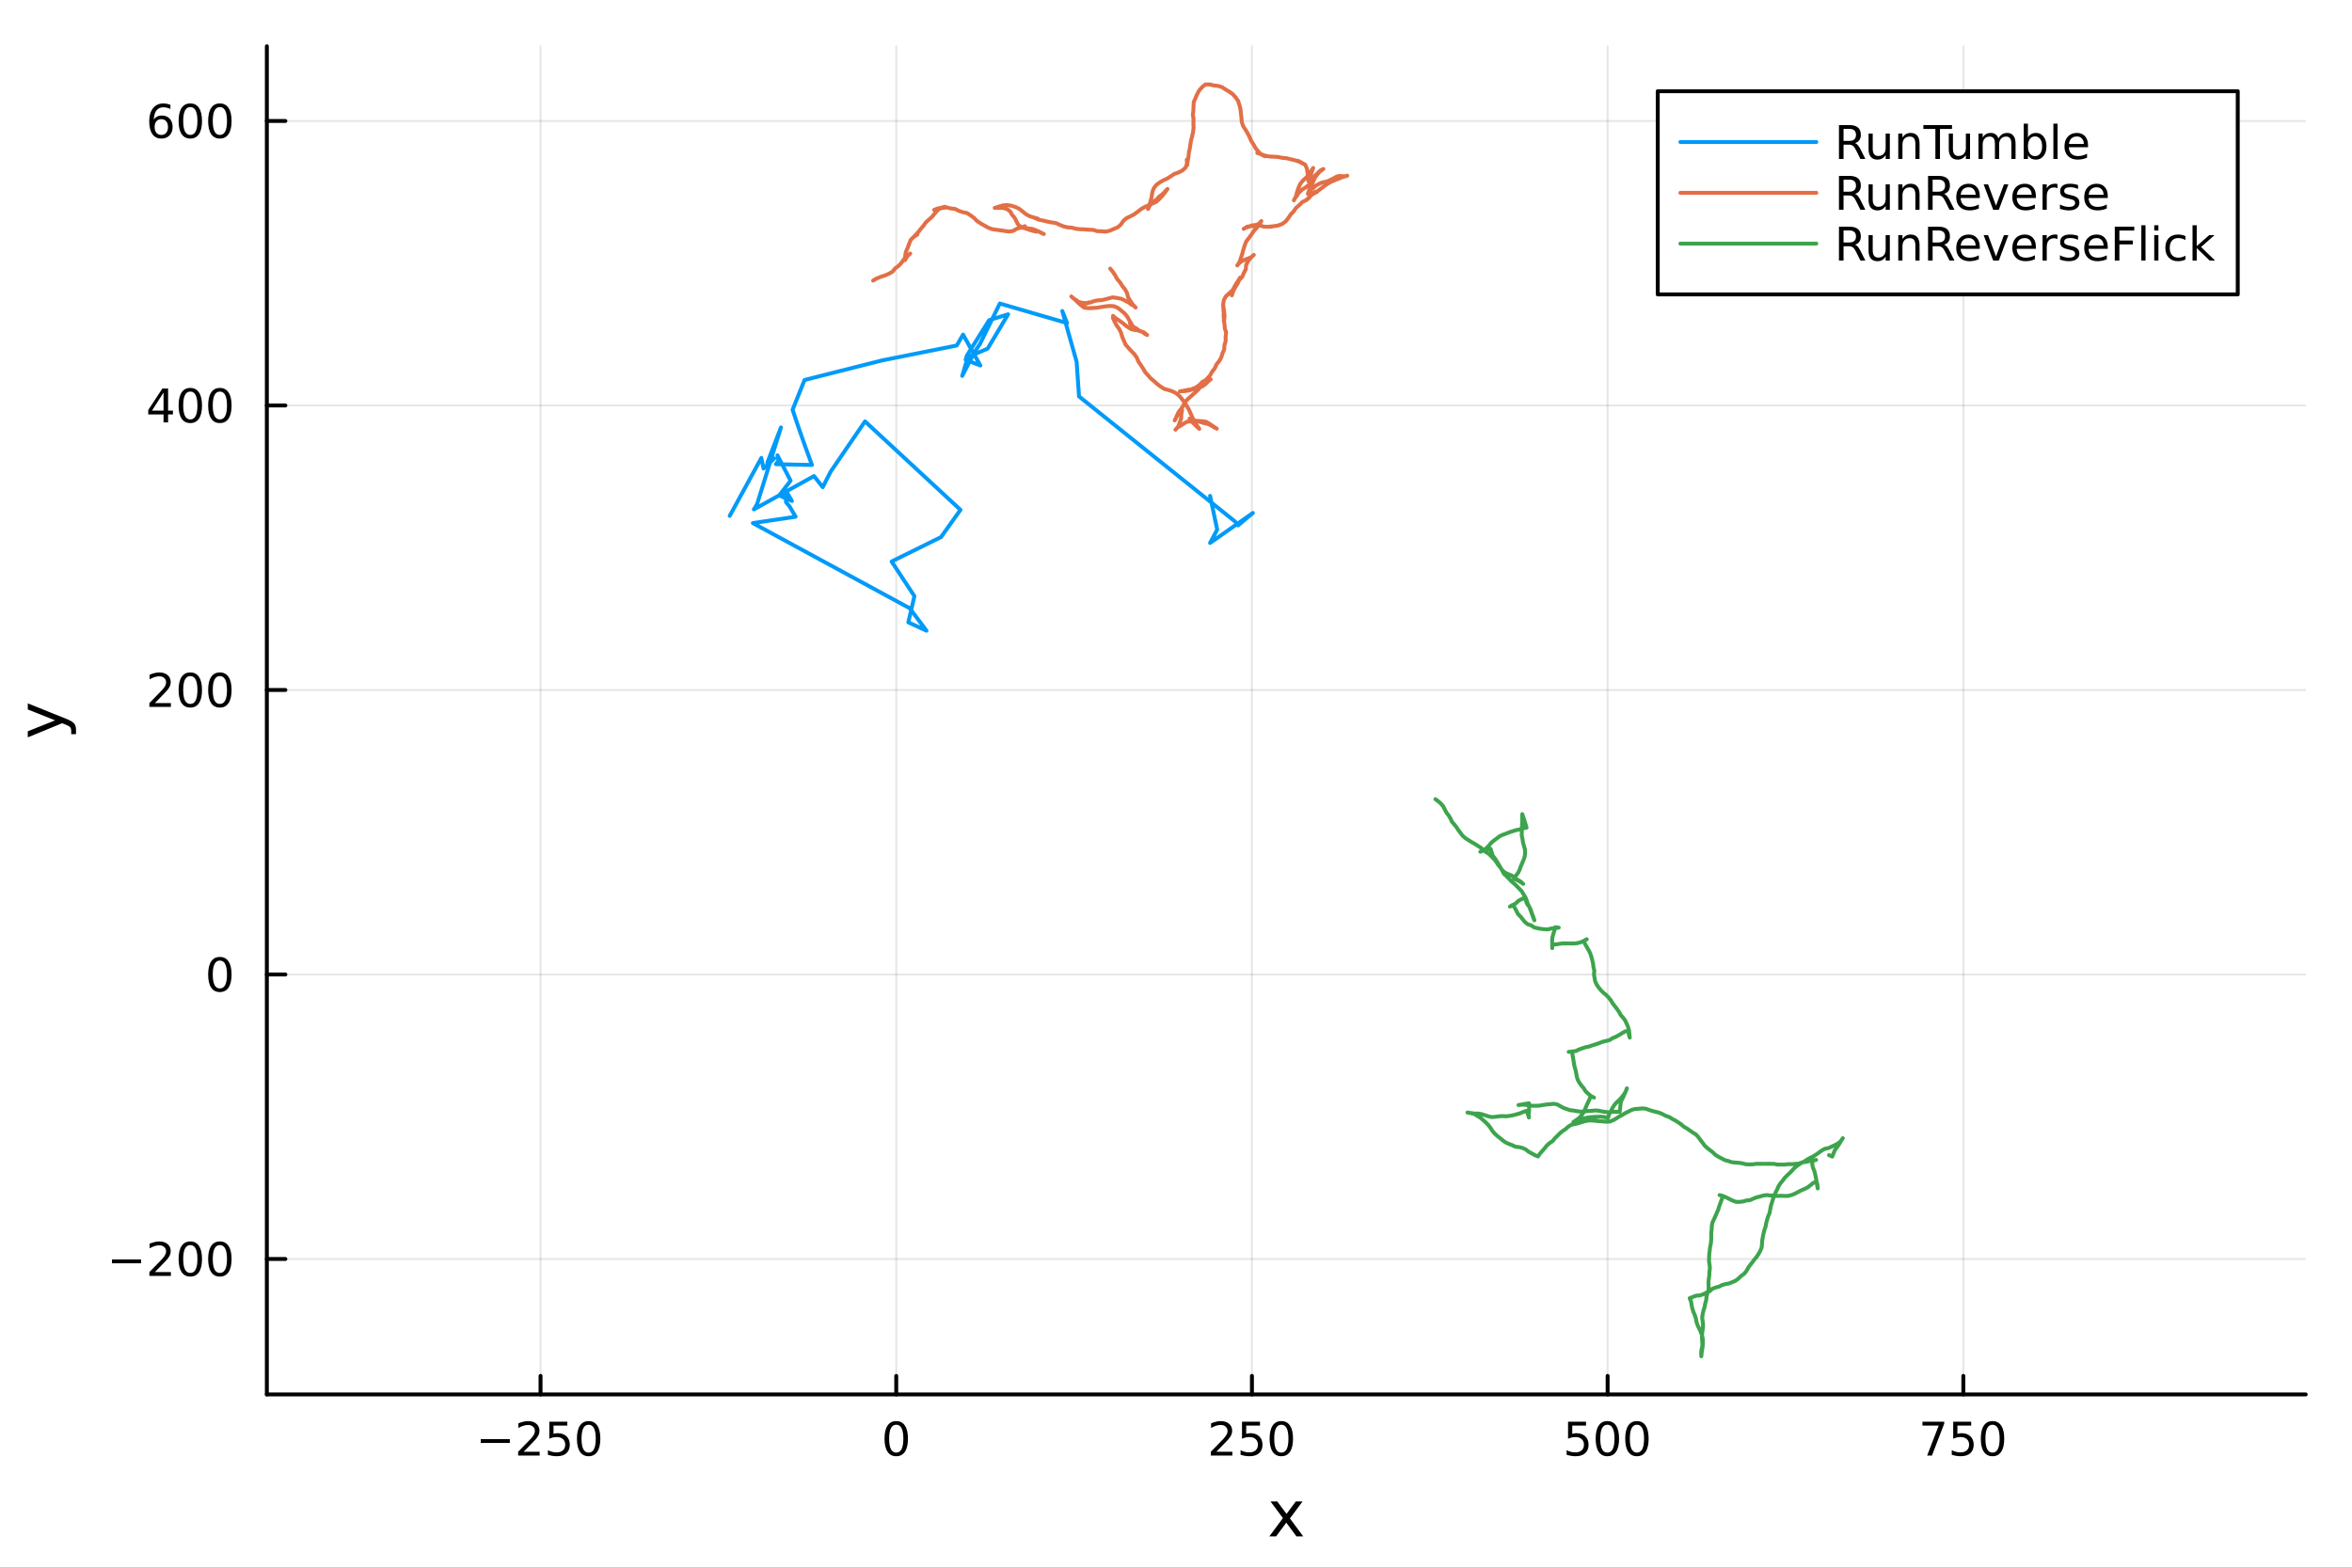 <?xml version="1.0" encoding="utf-8"?>
<svg xmlns="http://www.w3.org/2000/svg" xmlns:xlink="http://www.w3.org/1999/xlink" width="600" height="400" viewBox="0 0 2400 1600">
<rect x="0" y="0" width="2400" height="1600" fill="#333333" stroke="none"/>
<defs>
  <clipPath id="clip300">
    <rect x="0" y="0" width="2400" height="1600"/>
  </clipPath>
</defs>
<path clip-path="url(#clip300)" d="M0 1600 L2400 1600 L2400 0 L0 0  Z" fill="#ffffff" fill-rule="evenodd" fill-opacity="1"/>
<defs>
  <clipPath id="clip301">
    <rect x="480" y="0" width="1681" height="1600"/>
  </clipPath>
</defs>
<path clip-path="url(#clip300)" d="M272.297 1423.18 L2352.76 1423.18 L2352.76 47.244 L272.297 47.244  Z" fill="#ffffff" fill-rule="evenodd" fill-opacity="1"/>
<defs>
  <clipPath id="clip302">
    <rect x="272" y="47" width="2081" height="1377"/>
  </clipPath>
</defs>
<polyline clip-path="url(#clip302)" style="stroke:#000000; stroke-linecap:round; stroke-linejoin:round; stroke-width:2; stroke-opacity:0.1; fill:none" points="551.573,1423.18 551.573,47.244 "/>
<polyline clip-path="url(#clip302)" style="stroke:#000000; stroke-linecap:round; stroke-linejoin:round; stroke-width:2; stroke-opacity:0.1; fill:none" points="914.53,1423.18 914.53,47.244 "/>
<polyline clip-path="url(#clip302)" style="stroke:#000000; stroke-linecap:round; stroke-linejoin:round; stroke-width:2; stroke-opacity:0.1; fill:none" points="1277.49,1423.18 1277.49,47.244 "/>
<polyline clip-path="url(#clip302)" style="stroke:#000000; stroke-linecap:round; stroke-linejoin:round; stroke-width:2; stroke-opacity:0.1; fill:none" points="1640.44,1423.18 1640.44,47.244 "/>
<polyline clip-path="url(#clip302)" style="stroke:#000000; stroke-linecap:round; stroke-linejoin:round; stroke-width:2; stroke-opacity:0.1; fill:none" points="2003.4,1423.18 2003.4,47.244 "/>
<polyline clip-path="url(#clip302)" style="stroke:#000000; stroke-linecap:round; stroke-linejoin:round; stroke-width:2; stroke-opacity:0.1; fill:none" points="272.297,1284.94 2352.76,1284.94 "/>
<polyline clip-path="url(#clip302)" style="stroke:#000000; stroke-linecap:round; stroke-linejoin:round; stroke-width:2; stroke-opacity:0.1; fill:none" points="272.297,994.57 2352.76,994.57 "/>
<polyline clip-path="url(#clip302)" style="stroke:#000000; stroke-linecap:round; stroke-linejoin:round; stroke-width:2; stroke-opacity:0.1; fill:none" points="272.297,704.204 2352.76,704.204 "/>
<polyline clip-path="url(#clip302)" style="stroke:#000000; stroke-linecap:round; stroke-linejoin:round; stroke-width:2; stroke-opacity:0.1; fill:none" points="272.297,413.838 2352.76,413.838 "/>
<polyline clip-path="url(#clip302)" style="stroke:#000000; stroke-linecap:round; stroke-linejoin:round; stroke-width:2; stroke-opacity:0.1; fill:none" points="272.297,123.472 2352.76,123.472 "/>
<polyline clip-path="url(#clip300)" style="stroke:#000000; stroke-linecap:round; stroke-linejoin:round; stroke-width:4; stroke-opacity:1; fill:none" points="272.297,1423.18 2352.76,1423.18 "/>
<polyline clip-path="url(#clip300)" style="stroke:#000000; stroke-linecap:round; stroke-linejoin:round; stroke-width:4; stroke-opacity:1; fill:none" points="551.573,1423.18 551.573,1404.28 "/>
<polyline clip-path="url(#clip300)" style="stroke:#000000; stroke-linecap:round; stroke-linejoin:round; stroke-width:4; stroke-opacity:1; fill:none" points="914.53,1423.18 914.53,1404.28 "/>
<polyline clip-path="url(#clip300)" style="stroke:#000000; stroke-linecap:round; stroke-linejoin:round; stroke-width:4; stroke-opacity:1; fill:none" points="1277.49,1423.18 1277.49,1404.28 "/>
<polyline clip-path="url(#clip300)" style="stroke:#000000; stroke-linecap:round; stroke-linejoin:round; stroke-width:4; stroke-opacity:1; fill:none" points="1640.44,1423.18 1640.44,1404.28 "/>
<polyline clip-path="url(#clip300)" style="stroke:#000000; stroke-linecap:round; stroke-linejoin:round; stroke-width:4; stroke-opacity:1; fill:none" points="2003.4,1423.18 2003.4,1404.28 "/>
<path clip-path="url(#clip300)" d="M490.555 1468.75 L520.23 1468.75 L520.23 1472.69 L490.555 1472.69 L490.555 1468.75 Z" fill="#000000" fill-rule="nonzero" fill-opacity="1" /><path clip-path="url(#clip300)" d="M534.351 1481.64 L550.67 1481.64 L550.67 1485.58 L528.726 1485.58 L528.726 1481.64 Q531.388 1478.89 535.971 1474.26 Q540.577 1469.61 541.758 1468.27 Q544.003 1465.74 544.883 1464.01 Q545.786 1462.25 545.786 1460.56 Q545.786 1457.8 543.841 1456.07 Q541.92 1454.33 538.818 1454.33 Q536.619 1454.33 534.165 1455.09 Q531.735 1455.86 528.957 1457.41 L528.957 1452.69 Q531.781 1451.55 534.235 1450.97 Q536.689 1450.39 538.726 1450.39 Q544.096 1450.39 547.29 1453.08 Q550.485 1455.77 550.485 1460.26 Q550.485 1462.39 549.675 1464.31 Q548.888 1466.2 546.781 1468.8 Q546.202 1469.47 543.101 1472.69 Q539.999 1475.88 534.351 1481.64 Z" fill="#000000" fill-rule="nonzero" fill-opacity="1" /><path clip-path="url(#clip300)" d="M560.531 1451.02 L578.887 1451.02 L578.887 1454.96 L564.813 1454.96 L564.813 1463.43 Q565.832 1463.08 566.851 1462.92 Q567.869 1462.73 568.888 1462.73 Q574.675 1462.73 578.054 1465.9 Q581.434 1469.08 581.434 1474.49 Q581.434 1480.07 577.962 1483.17 Q574.489 1486.25 568.17 1486.25 Q565.994 1486.25 563.726 1485.88 Q561.48 1485.51 559.073 1484.77 L559.073 1480.07 Q561.156 1481.2 563.378 1481.76 Q565.601 1482.32 568.077 1482.32 Q572.082 1482.32 574.42 1480.21 Q576.758 1478.1 576.758 1474.49 Q576.758 1470.88 574.42 1468.77 Q572.082 1466.67 568.077 1466.67 Q566.202 1466.67 564.327 1467.08 Q562.476 1467.5 560.531 1468.38 L560.531 1451.02 Z" fill="#000000" fill-rule="nonzero" fill-opacity="1" /><path clip-path="url(#clip300)" d="M600.647 1454.1 Q597.036 1454.1 595.207 1457.66 Q593.401 1461.2 593.401 1468.33 Q593.401 1475.44 595.207 1479.01 Q597.036 1482.55 600.647 1482.55 Q604.281 1482.55 606.086 1479.01 Q607.915 1475.44 607.915 1468.33 Q607.915 1461.2 606.086 1457.66 Q604.281 1454.1 600.647 1454.1 M600.647 1450.39 Q606.457 1450.39 609.512 1455 Q612.591 1459.58 612.591 1468.33 Q612.591 1477.06 609.512 1481.67 Q606.457 1486.25 600.647 1486.25 Q594.836 1486.25 591.758 1481.67 Q588.702 1477.06 588.702 1468.33 Q588.702 1459.58 591.758 1455 Q594.836 1450.39 600.647 1450.39 Z" fill="#000000" fill-rule="nonzero" fill-opacity="1" /><path clip-path="url(#clip300)" d="M914.53 1454.1 Q910.919 1454.1 909.09 1457.66 Q907.285 1461.2 907.285 1468.33 Q907.285 1475.44 909.09 1479.01 Q910.919 1482.55 914.53 1482.55 Q918.164 1482.55 919.97 1479.01 Q921.798 1475.44 921.798 1468.33 Q921.798 1461.2 919.97 1457.66 Q918.164 1454.1 914.53 1454.1 M914.53 1450.39 Q920.34 1450.39 923.396 1455 Q926.474 1459.58 926.474 1468.33 Q926.474 1477.06 923.396 1481.67 Q920.34 1486.25 914.53 1486.25 Q908.72 1486.25 905.641 1481.67 Q902.586 1477.06 902.586 1468.33 Q902.586 1459.58 905.641 1455 Q908.72 1450.39 914.53 1450.39 Z" fill="#000000" fill-rule="nonzero" fill-opacity="1" /><path clip-path="url(#clip300)" d="M1241.18 1481.64 L1257.5 1481.64 L1257.5 1485.58 L1235.55 1485.58 L1235.55 1481.64 Q1238.22 1478.89 1242.8 1474.26 Q1247.41 1469.61 1248.59 1468.27 Q1250.83 1465.74 1251.71 1464.01 Q1252.61 1462.25 1252.61 1460.56 Q1252.61 1457.8 1250.67 1456.07 Q1248.75 1454.33 1245.65 1454.33 Q1243.45 1454.33 1240.99 1455.09 Q1238.56 1455.86 1235.79 1457.41 L1235.79 1452.69 Q1238.61 1451.55 1241.06 1450.97 Q1243.52 1450.39 1245.55 1450.39 Q1250.92 1450.39 1254.12 1453.08 Q1257.31 1455.77 1257.31 1460.26 Q1257.31 1462.39 1256.5 1464.31 Q1255.72 1466.2 1253.61 1468.8 Q1253.03 1469.47 1249.93 1472.69 Q1246.83 1475.88 1241.18 1481.64 Z" fill="#000000" fill-rule="nonzero" fill-opacity="1" /><path clip-path="url(#clip300)" d="M1267.36 1451.02 L1285.72 1451.02 L1285.72 1454.96 L1271.64 1454.96 L1271.64 1463.43 Q1272.66 1463.08 1273.68 1462.92 Q1274.7 1462.73 1275.72 1462.73 Q1281.5 1462.73 1284.88 1465.9 Q1288.26 1469.08 1288.26 1474.49 Q1288.26 1480.07 1284.79 1483.17 Q1281.32 1486.25 1275 1486.25 Q1272.82 1486.25 1270.55 1485.88 Q1268.31 1485.51 1265.9 1484.77 L1265.9 1480.07 Q1267.98 1481.2 1270.21 1481.76 Q1272.43 1482.32 1274.91 1482.32 Q1278.91 1482.32 1281.25 1480.21 Q1283.59 1478.1 1283.59 1474.49 Q1283.59 1470.88 1281.25 1468.77 Q1278.91 1466.67 1274.91 1466.67 Q1273.03 1466.67 1271.16 1467.08 Q1269.3 1467.5 1267.36 1468.38 L1267.36 1451.02 Z" fill="#000000" fill-rule="nonzero" fill-opacity="1" /><path clip-path="url(#clip300)" d="M1307.48 1454.1 Q1303.86 1454.1 1302.04 1457.66 Q1300.23 1461.2 1300.23 1468.33 Q1300.23 1475.44 1302.04 1479.01 Q1303.86 1482.55 1307.48 1482.55 Q1311.11 1482.55 1312.92 1479.01 Q1314.74 1475.44 1314.74 1468.33 Q1314.74 1461.2 1312.92 1457.66 Q1311.11 1454.1 1307.48 1454.1 M1307.48 1450.39 Q1313.29 1450.39 1316.34 1455 Q1319.42 1459.58 1319.42 1468.33 Q1319.42 1477.06 1316.34 1481.67 Q1313.29 1486.25 1307.48 1486.25 Q1301.67 1486.25 1298.59 1481.67 Q1295.53 1477.06 1295.53 1468.33 Q1295.53 1459.58 1298.59 1455 Q1301.67 1450.39 1307.48 1450.39 Z" fill="#000000" fill-rule="nonzero" fill-opacity="1" /><path clip-path="url(#clip300)" d="M1600.06 1451.02 L1618.42 1451.02 L1618.42 1454.96 L1604.35 1454.96 L1604.35 1463.43 Q1605.36 1463.08 1606.38 1462.92 Q1607.4 1462.73 1608.42 1462.73 Q1614.21 1462.73 1617.59 1465.9 Q1620.97 1469.08 1620.97 1474.49 Q1620.97 1480.07 1617.49 1483.17 Q1614.02 1486.25 1607.7 1486.25 Q1605.53 1486.25 1603.26 1485.88 Q1601.01 1485.51 1598.6 1484.77 L1598.6 1480.07 Q1600.69 1481.2 1602.91 1481.76 Q1605.13 1482.32 1607.61 1482.32 Q1611.61 1482.32 1613.95 1480.21 Q1616.29 1478.1 1616.29 1474.49 Q1616.29 1470.88 1613.95 1468.77 Q1611.61 1466.67 1607.61 1466.67 Q1605.73 1466.67 1603.86 1467.08 Q1602.01 1467.5 1600.06 1468.38 L1600.06 1451.02 Z" fill="#000000" fill-rule="nonzero" fill-opacity="1" /><path clip-path="url(#clip300)" d="M1640.18 1454.1 Q1636.57 1454.1 1634.74 1457.66 Q1632.93 1461.2 1632.93 1468.33 Q1632.93 1475.44 1634.74 1479.01 Q1636.57 1482.55 1640.18 1482.55 Q1643.81 1482.55 1645.62 1479.01 Q1647.45 1475.44 1647.45 1468.33 Q1647.45 1461.2 1645.62 1457.66 Q1643.81 1454.1 1640.18 1454.1 M1640.18 1450.39 Q1645.99 1450.39 1649.04 1455 Q1652.12 1459.58 1652.12 1468.33 Q1652.12 1477.06 1649.04 1481.67 Q1645.99 1486.25 1640.18 1486.25 Q1634.37 1486.25 1631.29 1481.67 Q1628.23 1477.06 1628.23 1468.33 Q1628.23 1459.58 1631.29 1455 Q1634.37 1450.39 1640.18 1450.39 Z" fill="#000000" fill-rule="nonzero" fill-opacity="1" /><path clip-path="url(#clip300)" d="M1670.34 1454.1 Q1666.73 1454.1 1664.9 1457.66 Q1663.09 1461.2 1663.09 1468.33 Q1663.09 1475.44 1664.9 1479.01 Q1666.73 1482.55 1670.34 1482.55 Q1673.97 1482.55 1675.78 1479.01 Q1677.61 1475.44 1677.61 1468.33 Q1677.61 1461.2 1675.78 1457.66 Q1673.97 1454.1 1670.34 1454.1 M1670.34 1450.39 Q1676.15 1450.39 1679.21 1455 Q1682.28 1459.58 1682.28 1468.33 Q1682.28 1477.06 1679.21 1481.67 Q1676.15 1486.25 1670.34 1486.25 Q1664.53 1486.25 1661.45 1481.67 Q1658.4 1477.06 1658.4 1468.33 Q1658.4 1459.58 1661.45 1455 Q1664.53 1450.39 1670.34 1450.39 Z" fill="#000000" fill-rule="nonzero" fill-opacity="1" /><path clip-path="url(#clip300)" d="M1961.68 1451.02 L1983.9 1451.02 L1983.9 1453.01 L1971.35 1485.58 L1966.47 1485.58 L1978.27 1454.96 L1961.68 1454.96 L1961.68 1451.02 Z" fill="#000000" fill-rule="nonzero" fill-opacity="1" /><path clip-path="url(#clip300)" d="M1993.07 1451.02 L2011.42 1451.02 L2011.42 1454.96 L1997.35 1454.96 L1997.35 1463.43 Q1998.37 1463.08 1999.39 1462.92 Q2000.4 1462.73 2001.42 1462.73 Q2007.21 1462.73 2010.59 1465.9 Q2013.97 1469.08 2013.97 1474.49 Q2013.97 1480.07 2010.5 1483.17 Q2007.02 1486.25 2000.7 1486.25 Q1998.53 1486.25 1996.26 1485.88 Q1994.02 1485.51 1991.61 1484.77 L1991.61 1480.07 Q1993.69 1481.2 1995.91 1481.76 Q1998.14 1482.32 2000.61 1482.32 Q2004.62 1482.32 2006.95 1480.21 Q2009.29 1478.1 2009.29 1474.49 Q2009.29 1470.88 2006.95 1468.77 Q2004.62 1466.67 2000.61 1466.67 Q1998.74 1466.67 1996.86 1467.08 Q1995.01 1467.5 1993.07 1468.38 L1993.07 1451.02 Z" fill="#000000" fill-rule="nonzero" fill-opacity="1" /><path clip-path="url(#clip300)" d="M2033.18 1454.1 Q2029.57 1454.1 2027.74 1457.66 Q2025.94 1461.2 2025.94 1468.33 Q2025.94 1475.44 2027.74 1479.01 Q2029.57 1482.55 2033.18 1482.55 Q2036.82 1482.55 2038.62 1479.01 Q2040.45 1475.44 2040.45 1468.33 Q2040.45 1461.2 2038.62 1457.66 Q2036.82 1454.1 2033.18 1454.1 M2033.18 1450.39 Q2038.99 1450.39 2042.05 1455 Q2045.13 1459.58 2045.13 1468.33 Q2045.13 1477.06 2042.05 1481.67 Q2038.99 1486.25 2033.18 1486.25 Q2027.37 1486.25 2024.29 1481.67 Q2021.24 1477.06 2021.24 1468.33 Q2021.24 1459.58 2024.29 1455 Q2027.37 1450.39 2033.18 1450.39 Z" fill="#000000" fill-rule="nonzero" fill-opacity="1" /><path clip-path="url(#clip300)" d="M1329.14 1532.4 L1316.25 1549.74 L1329.81 1568.04 L1322.9 1568.04 L1312.53 1554.04 L1302.15 1568.04 L1295.24 1568.04 L1309.09 1549.39 L1296.42 1532.4 L1303.33 1532.4 L1312.78 1545.1 L1322.23 1532.4 L1329.14 1532.4 Z" fill="#000000" fill-rule="nonzero" fill-opacity="1" /><polyline clip-path="url(#clip300)" style="stroke:#000000; stroke-linecap:round; stroke-linejoin:round; stroke-width:4; stroke-opacity:1; fill:none" points="272.297,1423.18 272.297,47.244 "/>
<polyline clip-path="url(#clip300)" style="stroke:#000000; stroke-linecap:round; stroke-linejoin:round; stroke-width:4; stroke-opacity:1; fill:none" points="272.297,1284.94 291.194,1284.94 "/>
<polyline clip-path="url(#clip300)" style="stroke:#000000; stroke-linecap:round; stroke-linejoin:round; stroke-width:4; stroke-opacity:1; fill:none" points="272.297,994.57 291.194,994.57 "/>
<polyline clip-path="url(#clip300)" style="stroke:#000000; stroke-linecap:round; stroke-linejoin:round; stroke-width:4; stroke-opacity:1; fill:none" points="272.297,704.204 291.194,704.204 "/>
<polyline clip-path="url(#clip300)" style="stroke:#000000; stroke-linecap:round; stroke-linejoin:round; stroke-width:4; stroke-opacity:1; fill:none" points="272.297,413.838 291.194,413.838 "/>
<polyline clip-path="url(#clip300)" style="stroke:#000000; stroke-linecap:round; stroke-linejoin:round; stroke-width:4; stroke-opacity:1; fill:none" points="272.297,123.472 291.194,123.472 "/>
<path clip-path="url(#clip300)" d="M114.26 1285.39 L143.936 1285.39 L143.936 1289.32 L114.26 1289.32 L114.26 1285.39 Z" fill="#000000" fill-rule="nonzero" fill-opacity="1" /><path clip-path="url(#clip300)" d="M158.056 1298.28 L174.376 1298.28 L174.376 1302.22 L152.431 1302.22 L152.431 1298.28 Q155.093 1295.53 159.677 1290.9 Q164.283 1286.24 165.464 1284.9 Q167.709 1282.38 168.589 1280.64 Q169.491 1278.88 169.491 1277.19 Q169.491 1274.44 167.547 1272.7 Q165.626 1270.97 162.524 1270.97 Q160.325 1270.97 157.871 1271.73 Q155.44 1272.49 152.663 1274.04 L152.663 1269.32 Q155.487 1268.19 157.94 1267.61 Q160.394 1267.03 162.431 1267.03 Q167.802 1267.03 170.996 1269.72 Q174.19 1272.4 174.19 1276.89 Q174.19 1279.02 173.38 1280.94 Q172.593 1282.84 170.487 1285.43 Q169.908 1286.1 166.806 1289.32 Q163.704 1292.52 158.056 1298.28 Z" fill="#000000" fill-rule="nonzero" fill-opacity="1" /><path clip-path="url(#clip300)" d="M194.19 1270.73 Q190.579 1270.73 188.75 1274.3 Q186.945 1277.84 186.945 1284.97 Q186.945 1292.08 188.75 1295.64 Q190.579 1299.18 194.19 1299.18 Q197.825 1299.18 199.63 1295.64 Q201.459 1292.08 201.459 1284.97 Q201.459 1277.84 199.63 1274.3 Q197.825 1270.73 194.19 1270.73 M194.19 1267.03 Q200 1267.03 203.056 1271.64 Q206.135 1276.22 206.135 1284.97 Q206.135 1293.7 203.056 1298.3 Q200 1302.89 194.19 1302.89 Q188.38 1302.89 185.301 1298.3 Q182.246 1293.7 182.246 1284.97 Q182.246 1276.22 185.301 1271.64 Q188.38 1267.03 194.19 1267.03 Z" fill="#000000" fill-rule="nonzero" fill-opacity="1" /><path clip-path="url(#clip300)" d="M224.352 1270.73 Q220.741 1270.73 218.912 1274.3 Q217.107 1277.84 217.107 1284.97 Q217.107 1292.08 218.912 1295.64 Q220.741 1299.18 224.352 1299.18 Q227.986 1299.18 229.792 1295.64 Q231.621 1292.08 231.621 1284.97 Q231.621 1277.84 229.792 1274.3 Q227.986 1270.73 224.352 1270.73 M224.352 1267.03 Q230.162 1267.03 233.218 1271.64 Q236.297 1276.22 236.297 1284.97 Q236.297 1293.7 233.218 1298.3 Q230.162 1302.89 224.352 1302.89 Q218.542 1302.89 215.463 1298.3 Q212.408 1293.7 212.408 1284.97 Q212.408 1276.22 215.463 1271.64 Q218.542 1267.03 224.352 1267.03 Z" fill="#000000" fill-rule="nonzero" fill-opacity="1" /><path clip-path="url(#clip300)" d="M224.352 980.368 Q220.741 980.368 218.912 983.933 Q217.107 987.475 217.107 994.604 Q217.107 1001.71 218.912 1005.28 Q220.741 1008.82 224.352 1008.82 Q227.986 1008.82 229.792 1005.28 Q231.621 1001.71 231.621 994.604 Q231.621 987.475 229.792 983.933 Q227.986 980.368 224.352 980.368 M224.352 976.665 Q230.162 976.665 233.218 981.271 Q236.297 985.854 236.297 994.604 Q236.297 1003.33 233.218 1007.94 Q230.162 1012.52 224.352 1012.52 Q218.542 1012.52 215.463 1007.94 Q212.408 1003.33 212.408 994.604 Q212.408 985.854 215.463 981.271 Q218.542 976.665 224.352 976.665 Z" fill="#000000" fill-rule="nonzero" fill-opacity="1" /><path clip-path="url(#clip300)" d="M158.056 717.549 L174.376 717.549 L174.376 721.484 L152.431 721.484 L152.431 717.549 Q155.093 714.794 159.677 710.165 Q164.283 705.512 165.464 704.169 Q167.709 701.646 168.589 699.91 Q169.491 698.151 169.491 696.461 Q169.491 693.706 167.547 691.97 Q165.626 690.234 162.524 690.234 Q160.325 690.234 157.871 690.998 Q155.44 691.762 152.663 693.313 L152.663 688.591 Q155.487 687.456 157.94 686.878 Q160.394 686.299 162.431 686.299 Q167.802 686.299 170.996 688.984 Q174.19 691.669 174.19 696.16 Q174.19 698.29 173.38 700.211 Q172.593 702.109 170.487 704.702 Q169.908 705.373 166.806 708.591 Q163.704 711.785 158.056 717.549 Z" fill="#000000" fill-rule="nonzero" fill-opacity="1" /><path clip-path="url(#clip300)" d="M194.19 690.003 Q190.579 690.003 188.75 693.567 Q186.945 697.109 186.945 704.239 Q186.945 711.345 188.75 714.91 Q190.579 718.452 194.19 718.452 Q197.825 718.452 199.63 714.91 Q201.459 711.345 201.459 704.239 Q201.459 697.109 199.63 693.567 Q197.825 690.003 194.19 690.003 M194.19 686.299 Q200 686.299 203.056 690.905 Q206.135 695.489 206.135 704.239 Q206.135 712.965 203.056 717.572 Q200 722.155 194.19 722.155 Q188.38 722.155 185.301 717.572 Q182.246 712.965 182.246 704.239 Q182.246 695.489 185.301 690.905 Q188.38 686.299 194.19 686.299 Z" fill="#000000" fill-rule="nonzero" fill-opacity="1" /><path clip-path="url(#clip300)" d="M224.352 690.003 Q220.741 690.003 218.912 693.567 Q217.107 697.109 217.107 704.239 Q217.107 711.345 218.912 714.91 Q220.741 718.452 224.352 718.452 Q227.986 718.452 229.792 714.91 Q231.621 711.345 231.621 704.239 Q231.621 697.109 229.792 693.567 Q227.986 690.003 224.352 690.003 M224.352 686.299 Q230.162 686.299 233.218 690.905 Q236.297 695.489 236.297 704.239 Q236.297 712.965 233.218 717.572 Q230.162 722.155 224.352 722.155 Q218.542 722.155 215.463 717.572 Q212.408 712.965 212.408 704.239 Q212.408 695.489 215.463 690.905 Q218.542 686.299 224.352 686.299 Z" fill="#000000" fill-rule="nonzero" fill-opacity="1" /><path clip-path="url(#clip300)" d="M166.876 400.632 L155.07 419.081 L166.876 419.081 L166.876 400.632 M165.649 396.558 L171.528 396.558 L171.528 419.081 L176.459 419.081 L176.459 422.97 L171.528 422.97 L171.528 431.118 L166.876 431.118 L166.876 422.97 L151.274 422.97 L151.274 418.456 L165.649 396.558 Z" fill="#000000" fill-rule="nonzero" fill-opacity="1" /><path clip-path="url(#clip300)" d="M194.19 399.637 Q190.579 399.637 188.75 403.202 Q186.945 406.743 186.945 413.873 Q186.945 420.979 188.75 424.544 Q190.579 428.086 194.19 428.086 Q197.825 428.086 199.63 424.544 Q201.459 420.979 201.459 413.873 Q201.459 406.743 199.63 403.202 Q197.825 399.637 194.19 399.637 M194.19 395.933 Q200 395.933 203.056 400.54 Q206.135 405.123 206.135 413.873 Q206.135 422.6 203.056 427.206 Q200 431.79 194.19 431.79 Q188.38 431.79 185.301 427.206 Q182.246 422.6 182.246 413.873 Q182.246 405.123 185.301 400.54 Q188.38 395.933 194.19 395.933 Z" fill="#000000" fill-rule="nonzero" fill-opacity="1" /><path clip-path="url(#clip300)" d="M224.352 399.637 Q220.741 399.637 218.912 403.202 Q217.107 406.743 217.107 413.873 Q217.107 420.979 218.912 424.544 Q220.741 428.086 224.352 428.086 Q227.986 428.086 229.792 424.544 Q231.621 420.979 231.621 413.873 Q231.621 406.743 229.792 403.202 Q227.986 399.637 224.352 399.637 M224.352 395.933 Q230.162 395.933 233.218 400.54 Q236.297 405.123 236.297 413.873 Q236.297 422.6 233.218 427.206 Q230.162 431.79 224.352 431.79 Q218.542 431.79 215.463 427.206 Q212.408 422.6 212.408 413.873 Q212.408 405.123 215.463 400.54 Q218.542 395.933 224.352 395.933 Z" fill="#000000" fill-rule="nonzero" fill-opacity="1" /><path clip-path="url(#clip300)" d="M164.607 121.609 Q161.459 121.609 159.607 123.762 Q157.778 125.915 157.778 129.665 Q157.778 133.391 159.607 135.567 Q161.459 137.72 164.607 137.72 Q167.755 137.72 169.584 135.567 Q171.436 133.391 171.436 129.665 Q171.436 125.915 169.584 123.762 Q167.755 121.609 164.607 121.609 M173.889 106.956 L173.889 111.216 Q172.13 110.382 170.325 109.942 Q168.542 109.503 166.783 109.503 Q162.153 109.503 159.7 112.628 Q157.269 115.753 156.922 122.072 Q158.288 120.058 160.348 118.993 Q162.408 117.905 164.885 117.905 Q170.093 117.905 173.102 121.077 Q176.135 124.225 176.135 129.665 Q176.135 134.989 172.987 138.206 Q169.839 141.424 164.607 141.424 Q158.612 141.424 155.44 136.84 Q152.269 132.234 152.269 123.507 Q152.269 115.313 156.158 110.452 Q160.047 105.567 166.598 105.567 Q168.357 105.567 170.139 105.915 Q171.945 106.262 173.889 106.956 Z" fill="#000000" fill-rule="nonzero" fill-opacity="1" /><path clip-path="url(#clip300)" d="M194.19 109.271 Q190.579 109.271 188.75 112.836 Q186.945 116.378 186.945 123.507 Q186.945 130.614 188.75 134.178 Q190.579 137.72 194.19 137.72 Q197.825 137.72 199.63 134.178 Q201.459 130.614 201.459 123.507 Q201.459 116.378 199.63 112.836 Q197.825 109.271 194.19 109.271 M194.19 105.567 Q200 105.567 203.056 110.174 Q206.135 114.757 206.135 123.507 Q206.135 132.234 203.056 136.84 Q200 141.424 194.19 141.424 Q188.38 141.424 185.301 136.84 Q182.246 132.234 182.246 123.507 Q182.246 114.757 185.301 110.174 Q188.38 105.567 194.19 105.567 Z" fill="#000000" fill-rule="nonzero" fill-opacity="1" /><path clip-path="url(#clip300)" d="M224.352 109.271 Q220.741 109.271 218.912 112.836 Q217.107 116.378 217.107 123.507 Q217.107 130.614 218.912 134.178 Q220.741 137.72 224.352 137.72 Q227.986 137.72 229.792 134.178 Q231.621 130.614 231.621 123.507 Q231.621 116.378 229.792 112.836 Q227.986 109.271 224.352 109.271 M224.352 105.567 Q230.162 105.567 233.218 110.174 Q236.297 114.757 236.297 123.507 Q236.297 132.234 233.218 136.84 Q230.162 141.424 224.352 141.424 Q218.542 141.424 215.463 136.84 Q212.408 132.234 212.408 123.507 Q212.408 114.757 215.463 110.174 Q218.542 105.567 224.352 105.567 Z" fill="#000000" fill-rule="nonzero" fill-opacity="1" /><path clip-path="url(#clip300)" d="M67.314 733.525 Q73.68 736.008 75.622 738.363 Q77.563 740.718 77.563 744.665 L77.563 749.344 L72.662 749.344 L72.662 745.906 Q72.662 743.487 71.516 742.151 Q70.37 740.814 66.105 739.191 L63.431 738.14 L28.356 752.559 L28.356 746.352 L56.238 735.212 L28.356 724.072 L28.356 717.865 L67.314 733.525 Z" fill="#000000" fill-rule="nonzero" fill-opacity="1" /><polyline clip-path="url(#clip302)" style="stroke:#009af9; stroke-linecap:round; stroke-linejoin:round; stroke-width:4; stroke-opacity:1; fill:none" points="1234.77,506.09 1235.68,510.403 1236.59,514.715 1237.5,519.028 1238.41,523.34 1239.32,527.653 1240.23,531.965 1241.15,536.277 1242.06,540.59 1239.62,545.109 1237.19,549.628 1234.76,554.146 1239.13,551.086 1243.5,548.025 1247.86,544.965 1252.23,541.904 1256.6,538.844 1260.97,535.783 1265.34,532.723 1269.71,529.662 1274.08,526.602 1278.44,523.541 1275.42,526.082 1272.39,528.622 1269.36,531.162 1266.33,533.702 1263.3,536.242 1260.43,532.398 1257.73,530.232 1255.03,528.066 1252.33,525.9 1249.63,523.734 1246.93,521.568 1244.23,519.402 1241.52,517.236 1238.82,515.07 1236.12,512.904 1233.42,510.738 1230.72,508.572 1228.02,506.406 1225.32,504.24 1222.62,502.074 1219.91,499.908 1217.21,497.742 1214.51,495.576 1211.81,493.41 1209.11,491.244 1206.41,489.077 1203.71,486.911 1201.01,484.745 1198.3,482.579 1195.6,480.413 1192.9,478.247 1190.2,476.081 1187.5,473.915 1184.8,471.749 1182.1,469.583 1179.4,467.417 1176.7,465.251 1173.99,463.085 1171.29,460.919 1168.59,458.753 1165.89,456.587 1163.19,454.421 1160.49,452.255 1157.79,450.089 1155.09,447.923 1152.38,445.757 1149.68,443.591 1146.98,441.425 1144.28,439.259 1141.58,437.093 1138.88,434.927 1136.18,432.761 1133.48,430.595 1130.77,428.429 1128.07,426.263 1125.37,424.097 1122.67,421.931 1119.97,419.765 1117.27,417.599 1114.57,415.433 1111.87,413.267 1109.16,411.101 1106.46,408.935 1103.76,406.769 1101.06,404.603 1100.75,400.174 1100.44,395.745 1100.13,391.316 1099.82,386.887 1099.51,382.459 1099.2,378.03 1098.89,373.601 1098.58,369.172 1097.12,363.996 1095.65,358.82 1094.19,353.644 1092.73,348.468 1091.27,343.292 1089.8,338.116 1088.34,332.94 1086.88,327.764 1085.42,322.588 1083.96,317.412 1086.42,323.573 1088.88,329.734 1085.27,328.684 1081.65,327.634 1078.04,326.584 1074.43,325.534 1070.81,324.484 1067.2,323.434 1063.59,322.384 1059.97,321.334 1056.36,320.284 1052.75,319.234 1049.13,318.184 1045.52,317.134 1041.9,316.084 1038.29,315.034 1034.68,313.984 1031.06,312.933 1027.45,311.883 1023.84,310.833 1020.22,309.783 1018.38,313.539 1016.53,317.296 1014.69,321.052 1012.84,324.808 1011,328.564 1009.15,332.32 1007.31,336.077 1005.46,339.833 1003.62,343.589 1001.77,347.345 999.93,351.101 998.088,353.853 996.246,356.606 994.405,359.358 992.836,362.395 991.267,365.431 989.697,368.468 988.128,371.505 986.559,374.542 984.99,377.578 983.421,380.615 981.852,383.652 982.983,379.825 984.114,375.999 985.245,372.172 986.376,368.346 987.508,364.52 990.405,363.277 993.302,362.035 996.2,360.792 999.097,359.55 1001.99,358.307 1004.89,357.065 1007.79,355.822 1010.4,351.44 1013.01,347.058 1015.63,342.676 1018.24,338.295 1020.85,333.913 1023.46,329.531 1026.07,325.149 1028.69,320.767 1024.81,321.976 1020.93,323.185 1017.05,324.393 1013.17,325.602 1009.29,326.811 1007.66,329.398 1006.04,331.986 1004.41,334.574 1002.78,337.161 1001.16,339.749 999.534,342.337 997.909,344.924 996.283,347.512 994.658,350.099 993.032,352.687 991.407,355.275 989.782,357.862 988.156,360.45 986.531,363.037 985.368,367.252 990.372,369.177 995.375,371.102 1000.38,373.026 998.171,369.086 995.964,365.146 993.756,361.206 991.549,357.266 989.342,353.326 987.135,349.386 984.927,345.446 982.72,341.506 980.567,345.214 978.414,348.921 976.262,352.628 972.019,353.476 967.777,354.323 963.535,355.17 959.293,356.018 955.05,356.865 950.808,357.712 946.566,358.559 942.324,359.407 938.081,360.254 933.839,361.101 929.597,361.948 925.355,362.796 921.113,363.643 916.87,364.49 912.628,365.338 908.386,366.185 904.144,367.032 899.901,367.879 896.314,368.786 892.726,369.692 889.138,370.599 885.55,371.505 881.962,372.412 878.374,373.318 874.786,374.225 871.198,375.131 867.611,376.038 864.023,376.944 860.435,377.851 856.847,378.757 853.259,379.664 849.671,380.57 846.083,381.477 842.495,382.383 838.908,383.289 835.32,384.196 831.732,385.102 828.144,386.009 824.556,386.915 820.968,387.822 820.097,389.994 819.226,392.166 818.354,394.338 817.483,396.51 816.612,398.682 815.74,400.854 814.869,403.026 813.998,405.198 813.127,407.37 812.255,409.542 811.384,411.714 810.513,413.886 809.641,416.058 808.77,418.23 809.983,421.837 811.195,425.443 812.408,429.05 813.62,432.656 814.833,436.263 816.412,440.77 817.992,445.277 819.571,449.784 821.15,454.291 822.624,458.342 824.098,462.393 825.572,466.444 827.046,470.495 828.52,474.545 823.265,474.433 818.009,474.32 812.754,474.207 807.499,474.095 802.243,473.982 796.988,473.869 791.732,473.756 794.472,470.062 793.31,464.683 795.227,468.382 797.143,472.08 799.06,475.778 800.976,479.477 802.893,483.175 804.809,486.874 806.726,490.572 804.791,493.08 802.857,495.588 800.922,498.096 798.988,500.604 797.053,503.112 795.118,505.62 799.449,507.515 803.78,509.41 808.11,511.306 805.97,507.717 803.83,504.128 801.69,500.538 801.899,506.593 802.109,512.647 805.516,516.612 807.626,520.209 809.736,523.807 811.845,527.405 808.211,527.944 804.577,528.483 800.943,529.022 797.309,529.561 793.675,530.1 790.041,530.639 786.407,531.178 782.773,531.717 779.139,532.256 775.505,532.795 771.871,533.334 768.237,533.873 771.572,535.684 774.908,537.495 778.243,539.306 781.579,541.117 784.914,542.928 788.25,544.739 791.585,546.55 794.921,548.361 798.256,550.172 801.592,551.983 804.927,553.794 808.263,555.605 811.598,557.416 814.934,559.227 818.269,561.038 821.605,562.85 824.94,564.661 828.276,566.472 831.611,568.283 834.947,570.094 838.282,571.905 841.618,573.716 844.953,575.527 848.289,577.338 851.624,579.149 854.96,580.96 858.295,582.771 861.631,584.582 864.966,586.393 868.302,588.204 871.637,590.015 874.973,591.826 878.308,593.637 881.644,595.449 884.979,597.26 888.315,599.071 891.65,600.882 894.986,602.693 898.321,604.504 901.657,606.315 904.992,608.126 908.328,609.937 911.663,611.748 914.999,613.559 918.334,615.37 921.67,617.181 925.005,618.992 928.341,620.803 931.748,625.382 935.156,629.96 938.564,634.539 941.971,639.117 945.379,643.696 941.672,641.989 937.965,640.282 934.258,638.574 930.55,636.867 926.843,635.16 927.466,632.487 928.09,629.815 928.713,627.142 929.336,624.469 929.959,621.797 930.583,619.124 931.206,616.452 931.829,613.779 932.452,611.106 933.076,608.434 930.49,604.507 927.904,600.58 925.318,596.653 922.732,592.727 920.146,588.8 917.56,584.873 914.974,580.946 912.388,577.019 909.802,573.092 914.841,570.604 919.879,568.115 924.918,565.626 929.957,563.137 934.996,560.648 940.034,558.159 945.073,555.671 950.112,553.182 955.15,550.693 960.189,548.204 962.4,545.11 964.61,542.015 966.821,538.92 969.031,535.826 971.242,532.731 973.452,529.637 975.662,526.542 977.873,523.447 980.083,520.353 977.039,517.531 973.994,514.71 970.95,511.889 967.905,509.068 964.86,506.246 961.816,503.425 958.771,500.604 955.727,497.783 952.682,494.961 949.637,492.14 946.593,489.319 943.548,486.498 940.504,483.676 937.459,480.855 934.414,478.034 931.37,475.213 928.325,472.391 925.281,469.57 922.236,466.749 919.191,463.928 916.147,461.106 913.102,458.285 910.058,455.464 907.013,452.643 903.968,449.822 900.924,447 897.879,444.179 894.835,441.358 891.79,438.537 888.746,435.715 885.701,432.894 882.656,430.073 880.32,433.493 877.984,436.912 875.648,440.332 873.312,443.752 870.976,447.172 868.64,450.592 866.304,454.011 863.968,457.431 861.632,460.851 859.295,464.271 856.959,467.691 854.623,471.11 852.287,474.53 849.951,477.95 847.615,481.37 845.587,485.327 843.559,489.284 841.531,493.241 839.503,497.198 837.729,494.934 835.956,492.671 834.183,490.407 832.41,488.143 830.637,485.88 826.8,488.005 822.964,490.131 819.127,492.256 815.29,494.382 811.454,496.507 807.617,498.633 803.78,500.758 799.944,502.884 796.107,505.009 792.27,507.135 788.434,509.26 784.597,511.385 780.76,513.511 776.924,515.636 773.087,517.762 769.25,519.887 770.859,517.282 772.467,514.676 773.445,511.539 774.422,508.402 775.399,505.264 776.376,502.127 777.353,498.989 778.33,495.852 779.308,492.715 780.285,489.577 781.262,486.44 782.239,483.303 783.216,480.165 784.194,477.028 785.171,473.891 786.148,470.753 787.125,467.616 788.102,464.479 789.079,461.341 790.057,458.204 791.034,455.067 792.011,451.929 792.988,448.792 793.965,445.654 794.943,442.517 795.92,439.38 796.897,436.242 795.353,440.237 793.809,444.231 792.265,448.225 790.721,452.219 789.177,456.214 787.633,460.208 786.089,464.202 784.545,468.197 783.001,472.191 786.803,468.697 789.98,467.904 787.262,470.482 784.545,473.06 781.827,475.639 779.11,478.217 778.661,476.048 778.213,473.879 777.765,471.71 777.317,469.541 776.869,467.372 774.181,472.301 771.493,477.23 768.805,482.159 766.117,487.088 763.429,492.017 760.741,496.946 758.053,501.875 755.365,506.803 752.677,511.732 749.989,516.661 747.3,521.59 744.612,526.519 "/>
<polyline clip-path="url(#clip302)" style="stroke:#e26f46; stroke-linecap:round; stroke-linejoin:round; stroke-width:4; stroke-opacity:1; fill:none" points="1132.87,274.126 1135.62,277.507 1138.01,281.145 1140.09,284.975 1142.97,288.242 1145.23,291.964 1148.01,295.319 1150.06,299.16 1151.08,303.394 1153.4,307.081 1155.84,310.691 1158.83,313.851 1156.68,311.902 1154.06,310.644 1151.85,308.769 1149.23,307.507 1146.7,306.093 1144.03,304.932 1141.18,304.382 1138.32,303.914 1135.45,303.484 1132.63,304.206 1129.82,304.926 1127.02,305.68 1124.18,306.311 1121.28,306.455 1118.41,306.855 1115.58,307.54 1112.91,308.677 1110.06,309.223 1107.33,310.222 1111.35,308.527 1108.57,309.382 1105.67,309.199 1102.81,308.735 1100.04,307.844 1097.81,305.995 1095.31,304.517 1093.17,302.549 1096.52,305.336 1099.6,308.41 1102.83,311.337 1106.29,313.977 1110.61,314.529 1114.96,314.313 1119.31,314.092 1123.61,313.351 1127.91,312.685 1132.24,312.239 1136.59,312.471 1140.6,314.165 1144.02,316.866 1147.34,319.686 1150.17,322.994 1152.28,326.803 1154.52,330.541 1156.51,334.416 1154.55,332.269 1152.98,329.832 1155.72,333.218 1159.58,335.234 1162.99,337.937 1167.17,339.181 1170.54,341.935 1168,340.532 1165.7,338.761 1163.01,337.654 1160.17,337.082 1157.29,336.662 1154.46,336.032 1152.01,334.467 1149.54,332.943 1147.28,331.116 1145.04,329.27 1142.67,327.603 1140.24,326.003 1137.87,324.332 1135.73,322.371 1137.65,326.28 1135.57,324.251 1137.28,328.257 1139.36,332.083 1141.93,335.601 1143.9,339.482 1145.06,343.681 1146.82,347.667 1148.52,351.676 1151.38,354.96 1154.32,358.176 1157.36,361.291 1159.92,364.814 1161.54,368.859 1164,372.455 1166.42,376.072 1168.55,379.871 1171.5,383.082 1174.38,386.347 1177.75,389.104 1180.97,392.032 1184.45,394.661 1188.13,396.98 1192.35,398.065 1196.47,399.473 1200.34,401.476 1203.67,404.284 1206.39,407.689 1209.03,411.149 1211.3,414.866 1213.48,418.64 1215.22,422.63 1216.99,426.612 1218.8,430.571 1221.25,434.178 1223.81,437.701 1221.63,435.781 1219.59,433.709 1217.52,431.676 1215.8,429.34 1213.8,427.23 1217.67,429.229 1222.01,429.6 1226.36,429.884 1230.68,430.445 1234.43,432.662 1238.01,435.139 1241.65,437.523 1239.04,436.261 1236.56,434.739 1234.05,433.296 1231.31,432.324 1228.46,431.778 1225.69,430.885 1222.88,430.186 1219.98,430.454 1217.08,430.441 1214.19,430.222 1211.29,430.368 1208.75,431.791 1206.34,433.401 1203.9,434.983 1201.35,436.37 1199.45,438.563 1202.31,435.275 1203.82,431.191 1205.24,427.072 1205.43,422.721 1206.2,418.433 1204.64,420.883 1206.05,416.764 1203.95,418.763 1202.31,421.159 1201.11,423.804 1199.95,426.467 1198.66,429.068 1200.76,425.25 1202.98,421.505 1205.09,417.697 1207.41,414.006 1209.35,410.107 1212.41,407.008 1215.61,404.057 1218.88,401.174 1222.08,398.224 1225.02,395.011 1228.32,392.172 1232.06,389.93 1235.38,387.115 1233.02,388.805 1231.18,391.055 1228.9,392.852 1226.53,394.524 1223.73,395.3 1220.93,396.06 1218.04,396.329 1215.37,397.478 1212.49,397.846 1209.65,398.453 1206.79,398.93 1203.93,399.454 1208.28,399.186 1212.61,398.714 1216.77,397.416 1220.56,395.283 1224.13,392.781 1227.1,389.593 1231.02,387.711 1228.68,389.43 1231.81,386.397 1234.76,383.198 1236.84,379.367 1239.55,375.959 1241.3,371.971 1244.03,368.578 1246.19,364.796 1247.43,360.621 1249.19,356.636 1249.41,352.286 1250.69,348.123 1250.61,343.768 1251.18,339.449 1249.85,335.3 1249.45,330.963 1248.97,326.634 1248.58,322.296 1248.85,317.949 1248.47,313.61 1248.95,316.474 1249.3,319.356 1249.49,322.254 1248.83,325.083 1248.83,327.987 1249.52,323.686 1248.67,319.413 1248.34,315.07 1248.15,310.719 1248.77,306.408 1250.79,302.549 1253.98,299.585 1257.21,296.665 1260.31,293.602 1258.24,295.646 1256.32,297.823 1259.49,294.83 1260.93,290.722 1263.19,286.998 1265.48,283.292 1264,285.79 1262.32,288.163 1260.76,290.61 1259.42,293.187 1257.97,295.702 1257.39,298.546 1256.96,301.419 1258.39,297.302 1260.27,293.373 1262.68,289.745 1264.52,285.799 1267.5,282.625 1269.21,278.617 1271.25,274.772 1271.56,270.428 1273.53,266.541 1276.22,263.116 1279.4,260.142 1277.25,262.091 1274.67,263.425 1271.93,264.395 1269.26,265.528 1266.68,266.866 1264.39,268.649 1262.54,270.886 1264.9,267.23 1266.27,263.094 1267.67,258.97 1268.73,254.744 1270.08,250.603 1271.58,246.514 1274.25,243.076 1276.84,239.576 1279.28,235.969 1282.18,232.715 1285.08,229.468 1287.09,225.601 1285.14,227.754 1282.75,229.404 1279.87,229.813 1276.99,230.178 1274.38,231.439 1271.57,232.165 1269.05,233.622 1272.73,231.285 1277.06,230.782 1281.41,231.007 1285.7,230.287 1289.93,231.334 1294.28,231.503 1298.6,230.927 1295.76,231.526 1300.05,230.803 1304.35,230.115 1308.41,228.537 1311.92,225.961 1314.62,222.54 1317.04,218.918 1320.05,215.767 1322.5,212.167 1325.8,209.327 1328.85,206.217 1332.76,204.303 1336.17,201.591 1333.91,203.419 1336.84,200.191 1340.37,197.646 1344.24,195.639 1341.47,196.51 1338.61,197.01 1335.74,197.488 1339.99,196.531 1344.16,195.264 1347.65,192.655 1351.12,190.021 1354.68,187.512 1358.48,185.396 1362.51,183.726 1366.54,182.084 1370.61,180.521 1374.78,179.292 1371.96,179.966 1369.07,179.707 1366.17,179.561 1363.42,180.507 1360.92,181.988 1358.3,183.226 1355.71,184.54 1352.99,185.557 1350.11,185.958 1347.38,186.936 1344.8,188.277 1342.27,189.693 1340.27,191.8 1337.63,193.001 1335.63,195.104 1334.56,197.807 1336.08,193.723 1337.54,189.618 1339.79,185.894 1341.5,181.885 1343.92,178.265 1346.85,175.048 1350.38,172.485 1347.76,173.752 1345.54,175.619 1343.57,177.75 1341.37,179.649 1339.66,181.996 1342.69,178.864 1340.53,180.806 1339.18,183.376 1341.91,179.986 1344.88,176.802 1342.99,178.999 1341.63,181.566 1339.96,183.941 1338.58,186.496 1336.27,188.261 1333.94,189.994 1331.65,191.771 1329.11,193.175 1326.96,195.129 1324.85,197.129 1323.5,199.7 1321.6,201.891 1320.28,204.477 1322.35,200.647 1323.41,196.422 1324.75,192.277 1326.43,188.258 1329.03,184.767 1332.21,181.79 1335.38,178.803 1337.59,175.049 1339.98,171.412 1338.95,174.125 1338.05,176.885 1336.8,179.508 1335.93,182.276 1335.09,185.056 1335.08,180.7 1334.19,176.435 1333.62,172.118 1331.85,168.136 1328.08,165.964 1324.19,163.997 1326.81,165.262 1329.23,166.867 1325.38,164.819 1321.22,163.522 1316.98,162.539 1312.76,161.46 1308.42,161.092 1304.16,160.212 1299.81,159.93 1295.46,159.76 1291.17,158.98 1287.1,157.446 1282.94,156.139 1285.73,156.942 1288.36,158.178 1290.9,159.574 1286.98,157.677 1283.89,154.615 1281.21,151.182 1279.04,147.402 1276.72,143.714 1274.98,139.724 1273.01,135.837 1270.73,132.127 1268.38,128.459 1267.1,124.297 1266.78,119.953 1266.2,115.637 1265.8,111.3 1264.67,107.094 1263.36,102.939 1260.84,99.388 1257.93,96.143 1254.42,93.567 1250.65,91.385 1247.04,88.944 1242.88,87.675 1238.55,87.191 1234.31,86.186 1229.96,86.211 1226.58,88.96 1223.71,92.238 1221.62,96.058 1219.89,100.056 1218.13,104.042 1217.9,108.391 1217.72,112.743 1217.23,117.071 1217.9,121.374 1217.73,125.726 1217.95,130.075 1217.48,134.405 1216.57,138.664 1215.42,142.865 1214.74,147.167 1214.08,151.473 1213.17,155.731 1212.72,160.064 1211.95,164.35 1211.39,168.669 1211.38,165.765 1211.03,162.883 1211.19,167.235 1209.62,171.295 1206.32,174.137 1202.4,176.041 1198.3,177.504 1194.68,179.928 1191,182.264 1187.02,184.035 1183.26,186.229 1179.79,188.86 1177.19,192.352 1175.76,196.466 1175.17,200.783 1174.12,205.009 1172.84,209.17 1171.51,213.321 1172.76,210.7 1174.18,208.162 1176.37,206.259 1178.77,204.629 1181.26,203.125 1183.73,201.601 1180.11,204.029 1177.05,207.128 1178.72,204.752 1180.96,202.905 1182.79,200.648 1185.18,198.997 1187.35,197.077 1189.29,194.913 1191.31,192.824 1188.83,196.41 1186.1,199.796 1183.11,202.968 1179.91,205.926 1175.94,207.704 1171.98,209.528 1168,211.287 1164.24,213.484 1160.81,216.172 1157.32,218.773 1153.45,220.77 1149.52,222.654 1146.22,225.496 1143.81,229.122 1140.52,231.977 1136.5,233.67 1132.52,235.422 1128.27,236.382 1123.93,236.029 1119.57,235.901 1115.41,234.622 1111.06,234.479 1106.72,234.089 1102.37,233.942 1098.03,233.518 1093.83,232.374 1089.48,232.057 1085.24,231.068 1081.22,229.396 1077.24,227.623 1072.94,226.977 1068.65,226.179 1064.44,225.09 1060.16,224.284 1056.14,222.587 1058.99,223.153 1054.8,221.984 1050.66,220.635 1046.82,218.568 1043.46,215.797 1040.03,213.11 1036.11,211.217 1031.95,209.929 1027.64,209.299 1023.3,209.637 1019.14,210.934 1014.98,212.214 1017.88,212.08 1020.78,212.161 1023.68,212.313 1026.51,212.945 1029.05,214.364 1031.22,216.286 1032.46,218.912 1034.39,221.085 1036.06,223.457 1037.26,226.103 1038.55,228.702 1040.57,230.792 1043.21,232.001 1045.91,233.074 1048.68,233.947 1051.42,234.899 1054.22,235.682 1057.05,236.318 1059.95,236.285 1062.5,237.672 1065.15,238.87 1061.25,236.932 1057.31,235.08 1053.21,233.6 1048.89,233.015 1044.57,232.492 1040.22,232.285 1043.09,231.874 1045.81,230.853 1041.7,232.275 1037.5,233.442 1033.78,235.713 1029.47,236.29 1025.15,235.718 1020.85,235.034 1016.52,234.524 1012.22,233.833 1008.15,232.283 1004.37,230.128 1000.58,227.978 996.961,225.551 993.931,222.422 990.422,219.842 986.776,217.459 982.508,216.594 978.384,215.191 974.492,213.236 970.163,212.759 965.941,211.689 961.635,212.341 957.288,212.614 953.224,214.183 956.04,213.473 958.779,212.51 961.561,211.679 964.385,211.002 960.188,212.167 956.585,214.614 953.743,217.914 951.05,221.338 947.777,224.211 944.56,227.147 942.084,230.731 939.21,234.003 936.558,237.458 933.485,240.544 936.132,239.351 932.471,241.71 929.372,244.771 927.693,248.79 926.241,252.896 924.421,256.853 923.665,261.142 923.516,265.495 924.914,262.951 926.486,260.509 928.804,258.76 925.606,261.717 922.316,264.571 919.887,268.186 916.914,271.37 913.412,273.958 910.644,277.322 906.853,279.465 902.85,281.181 898.714,282.547 894.66,284.139 890.923,286.378 "/>
<polyline clip-path="url(#clip302)" style="stroke:#3da44d; stroke-linecap:round; stroke-linejoin:round; stroke-width:4; stroke-opacity:1; fill:none" points="1464.7,815.627 1467.62,817.772 1470.32,820.204 1472.67,822.964 1474.3,826.209 1476.01,829.41 1478.25,832.266 1480.12,835.38 1481.55,838.714 1483.96,841.434 1486.24,844.255 1488.18,847.325 1490.39,850.202 1492.58,853.092 1495.33,855.464 1498.37,857.445 1501.47,859.343 1504.63,861.125 1507.68,863.091 1510.78,864.972 1513.55,867.323 1516.33,869.657 1519.39,871.602 1521.97,874.154 1524.58,876.676 1526.75,879.586 1528.7,882.649 1531.03,885.434 1533.06,888.441 1535.9,890.701 1539.19,892.226 1542.54,893.635 1545.48,895.76 1548.4,897.918 1551.58,899.66 1554.25,902.122 1551.34,899.949 1548.14,898.241 1544.86,896.684 1546.87,893.66 1549.1,890.799 1550.68,887.529 1551.87,884.1 1553.29,880.761 1554.73,877.43 1555.88,873.987 1556.25,870.377 1556.06,866.752 1555.02,863.276 1554.05,859.778 1553.58,856.179 1552.75,852.645 1552.9,849.018 1552.98,845.39 1553.08,841.762 1553.33,838.141 1553.23,834.512 1553.32,830.884 1554.5,834.318 1555.65,837.76 1556.7,841.233 1557.71,844.72 1554.14,845.359 1550.71,846.537 1547.14,847.206 1543.68,848.291 1540.23,849.429 1536.86,850.776 1533.44,852.001 1530.15,853.522 1527.29,855.758 1524.35,857.894 1521.57,860.224 1519.31,863.068 1516.8,865.682 1513.76,867.667 1510.52,869.298 1513.95,868.126 1517.46,867.213 1520.97,866.264 1522.08,869.719 1523.14,873.19 1525.38,876.043 1527.37,879.082 1529.21,882.208 1531.08,885.321 1532.87,888.48 1534.53,891.703 1537.22,894.146 1539.75,896.751 1542.2,899.429 1544.99,901.746 1547.6,904.27 1550.12,906.885 1552.66,909.475 1554.55,912.574 1556.47,915.65 1557.86,919.003 1558.94,922.47 1560.61,925.692 1562.16,928.974 1563.26,932.433 1564.58,935.813 1565.7,939.266 1564.37,935.887 1563.09,932.491 1561.84,929.086 1560.58,925.679 1558.41,922.77 1557.06,919.403 1556.07,915.91 1552.87,917.619 1549.61,919.218 1547.02,921.758 1544.02,923.796 1540.71,925.282 1543.81,923.408 1545.66,926.534 1547.42,929.707 1549.03,932.962 1551.63,935.491 1553.83,938.376 1556.18,941.148 1559.04,943.377 1562.51,944.459 1565.49,946.523 1569.01,947.402 1572.59,948.036 1576.2,948.423 1579.82,948.482 1583.34,947.565 1586.95,947.236 1590.55,946.757 1586.95,946.284 1586.14,949.822 1584.99,953.262 1584.07,956.775 1583.75,960.39 1583.98,964.012 1583.91,967.641 1583.83,964.013 1587.46,963.884 1591.05,963.341 1594.64,962.84 1598.27,962.843 1601.9,962.901 1605.53,962.905 1609.15,962.676 1612.66,961.746 1616.05,960.438 1619.17,958.592 1615.97,960.301 1617.49,963.598 1619.32,966.733 1621.11,969.89 1622.76,973.121 1623.86,976.581 1624.8,980.086 1625.6,983.627 1626.01,987.233 1626.87,990.76 1626.5,994.371 1627.08,997.954 1627.72,1001.53 1629.25,1004.82 1631.26,1007.84 1633.58,1010.63 1636.14,1013.21 1638.95,1015.5 1641.47,1018.11 1643.73,1020.95 1645.61,1024.06 1647.82,1026.94 1650.01,1029.83 1652.08,1032.81 1653.83,1035.99 1656.24,1038.71 1658.39,1041.63 1659.92,1044.92 1661.32,1048.27 1662.28,1051.77 1662.66,1055.38 1663.02,1058.99 1662.02,1055.5 1661.69,1051.89 1658.16,1052.74 1655.02,1054.56 1651.93,1056.46 1648.74,1058.2 1645.39,1059.59 1642.34,1061.56 1638.82,1062.43 1635.29,1063.27 1631.9,1064.58 1628.48,1065.8 1625,1066.82 1621.6,1068.09 1618.04,1068.79 1614.58,1069.89 1611.18,1071.15 1607.9,1072.71 1604.3,1073.16 1600.69,1073.56 1604.31,1073.29 1604.62,1076.9 1605.29,1080.47 1605.89,1084.05 1606.45,1087.64 1607.42,1091.13 1608.28,1094.66 1608.87,1098.24 1609.81,1101.74 1611.53,1104.94 1613.66,1107.88 1616.02,1110.64 1617.91,1113.74 1620.56,1116.22 1623.3,1118.59 1626.55,1120.22 1623.22,1118.77 1621.85,1122.14 1620.28,1125.41 1618.78,1128.71 1617.41,1132.07 1615.84,1135.35 1613.75,1138.31 1611.44,1141.11 1608.41,1143.11 1605.46,1145.23 1608.7,1143.6 1612.2,1142.61 1615.67,1141.56 1619.21,1140.77 1622.8,1140.25 1626.42,1139.94 1630.05,1139.87 1633.67,1139.65 1637.27,1140.1 1640.8,1140.96 1641.85,1137.48 1643.65,1134.33 1645.23,1131.06 1647.16,1127.99 1649.51,1125.22 1652.21,1122.8 1654.65,1120.11 1656.87,1117.24 1658.83,1114.19 1660.08,1110.78 1658.77,1114.16 1657.31,1117.49 1655.82,1120.79 1654.12,1124 1653.52,1127.58 1653.22,1131.2 1652.75,1134.8 1649.12,1134.67 1645.49,1134.64 1641.91,1135.26 1638.3,1134.91 1634.72,1134.34 1631.17,1133.55 1627.55,1133.33 1623.95,1133.74 1620.32,1133.91 1616.73,1134.41 1613.1,1134.53 1609.49,1134.15 1605.93,1133.45 1602.31,1133.11 1598.87,1131.96 1595.46,1130.72 1592.24,1129.04 1589.11,1127.21 1585.54,1126.55 1581.93,1126.91 1578.31,1127.24 1574.72,1127.74 1571.15,1128.39 1567.52,1128.59 1563.9,1128.57 1560.27,1128.32 1556.72,1127.56 1553.1,1127.48 1549.48,1127.82 1553.06,1127.21 1556.63,1126.54 1560.23,1126.07 1560.26,1129.7 1560.3,1133.33 1559.84,1136.93 1560.11,1140.55 1559.04,1137.08 1557.65,1133.73 1554.22,1134.9 1550.88,1136.32 1547.38,1137.3 1543.88,1138.26 1540.31,1138.9 1536.7,1139.3 1533.08,1139.08 1529.46,1139.34 1525.86,1139.81 1522.24,1140.13 1518.71,1139.31 1515.25,1138.2 1511.8,1137.09 1508.22,1136.47 1504.59,1136.54 1501,1136.02 1497.42,1135.44 1500.98,1136.14 1504.51,1136.96 1507.58,1138.91 1510.67,1140.81 1513.43,1143.16 1516.12,1145.6 1518.69,1148.17 1520.87,1151.07 1522.8,1154.14 1525.16,1156.9 1527.81,1159.38 1530.69,1161.59 1533.44,1163.96 1536.43,1166.02 1539.73,1167.53 1543.13,1168.8 1546.41,1170.36 1550.02,1170.75 1553.54,1171.61 1556.85,1173.1 1559.69,1175.36 1562.86,1177.13 1566.05,1178.86 1569.39,1180.27 1571.47,1177.3 1573.87,1174.58 1576.28,1171.86 1578.52,1169.01 1581.25,1166.62 1584.28,1164.61 1586.56,1161.79 1589.15,1159.25 1591.71,1156.68 1594.5,1154.35 1597.54,1152.37 1600.21,1149.91 1603.29,1147.99 1606.84,1147.24 1610.39,1146.46 1613.83,1145.3 1617.33,1144.34 1620.87,1143.56 1624.5,1143.64 1628.12,1143.91 1631.73,1144.3 1635.35,1144.49 1638.96,1144.83 1642.59,1144.68 1645.97,1143.36 1649.15,1141.6 1652.18,1139.61 1655.4,1137.94 1658.48,1136.02 1661.75,1134.44 1664.96,1132.75 1668.48,1131.85 1672.1,1131.62 1675.71,1131.26 1679.33,1131.58 1682.75,1132.8 1686.2,1133.91 1689.72,1134.77 1693.24,1135.69 1696.56,1137.15 1699.76,1138.86 1703.21,1140 1706.28,1141.92 1709.5,1143.6 1712.57,1145.54 1715.55,1147.61 1718.31,1149.97 1721.44,1151.81 1724.41,1153.89 1727.42,1155.92 1730.52,1157.81 1732.96,1160.5 1735.08,1163.45 1737.34,1166.29 1739.46,1169.23 1742.11,1171.71 1745,1173.9 1747.84,1176.17 1750.46,1178.68 1753.53,1180.62 1756.75,1182.29 1759.96,1183.99 1763.47,1184.9 1766.89,1186.11 1770.5,1186.53 1774.12,1186.75 1777.71,1187.28 1781.22,1188.21 1784.84,1188.42 1788.47,1188.34 1792.06,1187.83 1795.69,1187.79 1799.32,1187.83 1802.95,1187.82 1806.58,1187.8 1810.21,1187.87 1813.77,1188.59 1817.4,1188.54 1821.02,1188.61 1824.62,1188.12 1828.25,1188.2 1831.86,1187.86 1835.48,1187.58 1838.89,1186.34 1842.49,1185.86 1846.03,1185.08 1849.64,1184.62 1853.17,1183.78 1849.64,1184.62 1849.2,1188.23 1849.96,1191.77 1851.34,1195.13 1852.27,1198.64 1852.99,1202.2 1853.63,1205.77 1854.15,1209.36 1854.82,1212.93 1854.57,1209.31 1853.58,1205.82 1850.28,1207.33 1847.44,1209.59 1844.6,1211.85 1841.36,1213.48 1838.01,1214.88 1834.79,1216.56 1831.59,1218.27 1828.21,1219.6 1824.7,1220.54 1821.08,1220.63 1817.45,1220.42 1813.83,1220.6 1810.22,1220.18 1806.59,1220.19 1803,1219.69 1799.4,1220.14 1795.92,1221.19 1792.39,1222.04 1789.02,1223.38 1785.72,1224.89 1782.1,1225.19 1778.63,1226.26 1775.03,1226.66 1771.4,1226.61 1768,1225.34 1764.75,1223.72 1761.48,1222.14 1758.18,1220.63 1754.67,1219.72 1758.11,1220.87 1756.85,1224.28 1755.61,1227.68 1754.35,1231.09 1753.31,1234.57 1751.83,1237.88 1750.44,1241.23 1748.86,1244.5 1747.37,1247.81 1746.72,1251.38 1746.59,1255.01 1746.11,1258.61 1746.16,1262.23 1746.07,1265.86 1745.71,1269.47 1744.97,1273.03 1744.56,1276.63 1744.12,1280.24 1743.97,1283.86 1743.9,1287.49 1744.5,1291.07 1744.78,1294.69 1744.26,1298.28 1744.2,1301.91 1743.61,1305.49 1743.35,1309.11 1743.46,1312.74 1743.43,1316.37 1742.26,1319.81 1741.31,1323.31 1741.01,1326.93 1739.99,1330.41 1739.35,1333.98 1738.25,1337.44 1737.48,1340.99 1736.9,1344.57 1737.37,1348.17 1737.81,1351.77 1737.65,1355.4 1737.07,1358.98 1736.75,1362.6 1736.73,1366.23 1737.04,1369.84 1737.12,1373.47 1736.29,1377.01 1735.87,1380.61 1736.01,1384.24 1736.39,1380.63 1736.98,1377.05 1737.48,1373.45 1737.64,1369.83 1737.47,1366.2 1736.73,1362.65 1735.45,1359.25 1733.89,1355.97 1732.28,1352.72 1731.15,1349.27 1730.49,1345.7 1729.4,1342.24 1727.96,1338.9 1726.84,1335.45 1726.13,1331.89 1725.56,1328.31 1724.15,1324.96 1727.52,1323.61 1730.92,1322.33 1734.54,1322.14 1737.97,1320.94 1741.22,1319.33 1744.53,1317.83 1747.23,1315.4 1750.6,1314.05 1754.11,1313.15 1757.35,1311.5 1760.84,1310.51 1764.41,1309.87 1767.77,1308.49 1771.11,1307.07 1773.97,1304.84 1776.59,1302.32 1779.54,1300.21 1781.9,1297.45 1783.68,1294.29 1785.72,1291.29 1788.01,1288.47 1790.14,1285.53 1792.5,1282.77 1794.47,1279.73 1796.24,1276.56 1797.64,1273.21 1797.95,1269.59 1798.16,1265.97 1798.82,1262.4 1799.51,1258.83 1800.44,1255.32 1801.63,1251.9 1802.23,1248.32 1803.21,1244.82 1804.24,1241.34 1805.72,1238.03 1806.33,1234.45 1806.99,1230.88 1808.08,1227.42 1809.09,1223.93 1810.51,1220.59 1811.78,1217.19 1813.46,1213.97 1814.87,1210.63 1816.82,1207.57 1819.18,1204.82 1821.33,1201.89 1823.92,1199.34 1826.59,1196.89 1829.07,1194.24 1831.55,1191.59 1834.4,1189.34 1837.44,1187.36 1840.67,1185.71 1843.67,1183.67 1846.83,1181.87 1850.1,1180.3 1853.17,1178.36 1856.13,1176.26 1859.07,1174.13 1862.26,1172.41 1865.83,1171.74 1869.12,1170.21 1872.41,1168.68 1875.61,1166.97 1878.42,1164.67 1880.44,1161.65 1878.38,1164.64 1876.62,1167.81 1874.55,1170.8 1872.41,1173.73 1870.97,1177.06 1869.65,1180.44 1866.34,1178.95 "/>
<path clip-path="url(#clip300)" d="M1691.57 300.469 L2283.41 300.469 L2283.41 93.109 L1691.57 93.109  Z" fill="#ffffff" fill-rule="evenodd" fill-opacity="1"/>
<polyline clip-path="url(#clip300)" style="stroke:#000000; stroke-linecap:round; stroke-linejoin:round; stroke-width:4; stroke-opacity:1; fill:none" points="1691.57,300.469 2283.41,300.469 2283.41,93.109 1691.57,93.109 1691.57,300.469 "/>
<polyline clip-path="url(#clip300)" style="stroke:#009af9; stroke-linecap:round; stroke-linejoin:round; stroke-width:4; stroke-opacity:1; fill:none" points="1714.68,144.949 1853.38,144.949 "/>
<path clip-path="url(#clip300)" d="M1892.89 146.025 Q1894.39 146.534 1895.8 148.201 Q1897.24 149.868 1898.67 152.784 L1903.42 162.229 L1898.39 162.229 L1893.97 153.363 Q1892.26 149.891 1890.64 148.756 Q1889.04 147.622 1886.27 147.622 L1881.17 147.622 L1881.17 162.229 L1876.5 162.229 L1876.5 127.669 L1887.05 127.669 Q1892.98 127.669 1895.89 130.145 Q1898.81 132.622 1898.81 137.622 Q1898.81 140.886 1897.28 143.039 Q1895.78 145.192 1892.89 146.025 M1881.17 131.511 L1881.17 143.78 L1887.05 143.78 Q1890.43 143.78 1892.14 142.229 Q1893.88 140.655 1893.88 137.622 Q1893.88 134.59 1892.14 133.062 Q1890.43 131.511 1887.05 131.511 L1881.17 131.511 Z" fill="#000000" fill-rule="nonzero" fill-opacity="1" /><path clip-path="url(#clip300)" d="M1906.68 151.997 L1906.68 136.303 L1910.94 136.303 L1910.94 151.835 Q1910.94 155.516 1912.38 157.368 Q1913.81 159.196 1916.68 159.196 Q1920.13 159.196 1922.12 156.997 Q1924.14 154.798 1924.14 151.002 L1924.14 136.303 L1928.39 136.303 L1928.39 162.229 L1924.14 162.229 L1924.14 158.247 Q1922.58 160.608 1920.52 161.766 Q1918.49 162.9 1915.78 162.9 Q1911.31 162.9 1909 160.122 Q1906.68 157.344 1906.68 151.997 M1917.4 135.678 L1917.4 135.678 Z" fill="#000000" fill-rule="nonzero" fill-opacity="1" /><path clip-path="url(#clip300)" d="M1958.72 146.581 L1958.72 162.229 L1954.46 162.229 L1954.46 146.719 Q1954.46 143.039 1953.02 141.21 Q1951.59 139.382 1948.72 139.382 Q1945.27 139.382 1943.28 141.581 Q1941.29 143.78 1941.29 147.576 L1941.29 162.229 L1937.01 162.229 L1937.01 136.303 L1941.29 136.303 L1941.29 140.331 Q1942.82 137.993 1944.88 136.835 Q1946.96 135.678 1949.67 135.678 Q1954.14 135.678 1956.43 138.456 Q1958.72 141.21 1958.72 146.581 Z" fill="#000000" fill-rule="nonzero" fill-opacity="1" /><path clip-path="url(#clip300)" d="M1962.61 127.669 L1991.84 127.669 L1991.84 131.604 L1979.57 131.604 L1979.57 162.229 L1974.88 162.229 L1974.88 131.604 L1962.61 131.604 L1962.61 127.669 Z" fill="#000000" fill-rule="nonzero" fill-opacity="1" /><path clip-path="url(#clip300)" d="M1988.53 151.997 L1988.53 136.303 L1992.79 136.303 L1992.79 151.835 Q1992.79 155.516 1994.23 157.368 Q1995.66 159.196 1998.53 159.196 Q2001.98 159.196 2003.97 156.997 Q2005.99 154.798 2005.99 151.002 L2005.99 136.303 L2010.25 136.303 L2010.25 162.229 L2005.99 162.229 L2005.99 158.247 Q2004.44 160.608 2002.38 161.766 Q2000.34 162.9 1997.63 162.9 Q1993.16 162.9 1990.85 160.122 Q1988.53 157.344 1988.53 151.997 M1999.25 135.678 L1999.25 135.678 Z" fill="#000000" fill-rule="nonzero" fill-opacity="1" /><path clip-path="url(#clip300)" d="M2039.2 141.28 Q2040.8 138.409 2043.02 137.044 Q2045.25 135.678 2048.26 135.678 Q2052.31 135.678 2054.51 138.525 Q2056.7 141.349 2056.7 146.581 L2056.7 162.229 L2052.42 162.229 L2052.42 146.719 Q2052.42 142.993 2051.1 141.187 Q2049.78 139.382 2047.07 139.382 Q2043.76 139.382 2041.84 141.581 Q2039.92 143.78 2039.92 147.576 L2039.92 162.229 L2035.64 162.229 L2035.64 146.719 Q2035.64 142.969 2034.32 141.187 Q2033 139.382 2030.25 139.382 Q2026.98 139.382 2025.06 141.604 Q2023.14 143.803 2023.14 147.576 L2023.14 162.229 L2018.86 162.229 L2018.86 136.303 L2023.14 136.303 L2023.14 140.331 Q2024.6 137.946 2026.63 136.812 Q2028.67 135.678 2031.47 135.678 Q2034.3 135.678 2036.26 137.113 Q2038.26 138.548 2039.2 141.28 Z" fill="#000000" fill-rule="nonzero" fill-opacity="1" /><path clip-path="url(#clip300)" d="M2083.81 149.289 Q2083.81 144.59 2081.87 141.928 Q2079.94 139.243 2076.57 139.243 Q2073.19 139.243 2071.24 141.928 Q2069.32 144.59 2069.32 149.289 Q2069.32 153.988 2071.24 156.673 Q2073.19 159.335 2076.57 159.335 Q2079.94 159.335 2081.87 156.673 Q2083.81 153.988 2083.81 149.289 M2069.32 140.238 Q2070.66 137.923 2072.7 136.812 Q2074.76 135.678 2077.61 135.678 Q2082.33 135.678 2085.27 139.428 Q2088.23 143.178 2088.23 149.289 Q2088.23 155.4 2085.27 159.15 Q2082.33 162.9 2077.61 162.9 Q2074.76 162.9 2072.7 161.789 Q2070.66 160.655 2069.32 158.34 L2069.32 162.229 L2065.04 162.229 L2065.04 126.21 L2069.32 126.21 L2069.32 140.238 Z" fill="#000000" fill-rule="nonzero" fill-opacity="1" /><path clip-path="url(#clip300)" d="M2095.29 126.21 L2099.55 126.21 L2099.55 162.229 L2095.29 162.229 L2095.29 126.21 Z" fill="#000000" fill-rule="nonzero" fill-opacity="1" /><path clip-path="url(#clip300)" d="M2130.64 148.201 L2130.64 150.284 L2111.06 150.284 Q2111.33 154.682 2113.69 156.997 Q2116.08 159.289 2120.31 159.289 Q2122.77 159.289 2125.06 158.687 Q2127.38 158.085 2129.64 156.881 L2129.64 160.909 Q2127.35 161.881 2124.94 162.391 Q2122.54 162.9 2120.06 162.9 Q2113.86 162.9 2110.22 159.289 Q2106.61 155.678 2106.61 149.52 Q2106.61 143.155 2110.04 139.428 Q2113.49 135.678 2119.32 135.678 Q2124.55 135.678 2127.58 139.057 Q2130.64 142.414 2130.64 148.201 M2126.38 146.951 Q2126.33 143.456 2124.41 141.372 Q2122.51 139.289 2119.37 139.289 Q2115.8 139.289 2113.65 141.303 Q2111.52 143.317 2111.19 146.974 L2126.38 146.951 Z" fill="#000000" fill-rule="nonzero" fill-opacity="1" /><polyline clip-path="url(#clip300)" style="stroke:#e26f46; stroke-linecap:round; stroke-linejoin:round; stroke-width:4; stroke-opacity:1; fill:none" points="1714.68,196.789 1853.38,196.789 "/>
<path clip-path="url(#clip300)" d="M1892.89 197.865 Q1894.39 198.374 1895.8 200.041 Q1897.24 201.708 1898.67 204.624 L1903.42 214.069 L1898.39 214.069 L1893.97 205.203 Q1892.26 201.731 1890.64 200.596 Q1889.04 199.462 1886.27 199.462 L1881.17 199.462 L1881.17 214.069 L1876.5 214.069 L1876.5 179.509 L1887.05 179.509 Q1892.98 179.509 1895.89 181.985 Q1898.81 184.462 1898.81 189.462 Q1898.81 192.726 1897.28 194.879 Q1895.78 197.032 1892.89 197.865 M1881.17 183.351 L1881.17 195.62 L1887.05 195.62 Q1890.43 195.62 1892.14 194.069 Q1893.88 192.495 1893.88 189.462 Q1893.88 186.43 1892.14 184.902 Q1890.43 183.351 1887.05 183.351 L1881.17 183.351 Z" fill="#000000" fill-rule="nonzero" fill-opacity="1" /><path clip-path="url(#clip300)" d="M1906.68 203.837 L1906.68 188.143 L1910.94 188.143 L1910.94 203.675 Q1910.94 207.356 1912.38 209.208 Q1913.81 211.036 1916.68 211.036 Q1920.13 211.036 1922.12 208.837 Q1924.14 206.638 1924.14 202.842 L1924.14 188.143 L1928.39 188.143 L1928.39 214.069 L1924.14 214.069 L1924.14 210.087 Q1922.58 212.448 1920.52 213.606 Q1918.49 214.74 1915.78 214.74 Q1911.31 214.74 1909 211.962 Q1906.68 209.184 1906.68 203.837 M1917.4 187.518 L1917.4 187.518 Z" fill="#000000" fill-rule="nonzero" fill-opacity="1" /><path clip-path="url(#clip300)" d="M1958.72 198.421 L1958.72 214.069 L1954.46 214.069 L1954.46 198.559 Q1954.46 194.879 1953.02 193.05 Q1951.59 191.222 1948.72 191.222 Q1945.27 191.222 1943.28 193.421 Q1941.29 195.62 1941.29 199.416 L1941.29 214.069 L1937.01 214.069 L1937.01 188.143 L1941.29 188.143 L1941.29 192.171 Q1942.82 189.833 1944.88 188.675 Q1946.96 187.518 1949.67 187.518 Q1954.14 187.518 1956.43 190.296 Q1958.72 193.05 1958.72 198.421 Z" fill="#000000" fill-rule="nonzero" fill-opacity="1" /><path clip-path="url(#clip300)" d="M1983.79 197.865 Q1985.29 198.374 1986.7 200.041 Q1988.14 201.708 1989.57 204.624 L1994.32 214.069 L1989.3 214.069 L1984.88 205.203 Q1983.16 201.731 1981.54 200.596 Q1979.95 199.462 1977.17 199.462 L1972.07 199.462 L1972.07 214.069 L1967.4 214.069 L1967.4 179.509 L1977.95 179.509 Q1983.88 179.509 1986.8 181.985 Q1989.71 184.462 1989.71 189.462 Q1989.71 192.726 1988.19 194.879 Q1986.68 197.032 1983.79 197.865 M1972.07 183.351 L1972.07 195.62 L1977.95 195.62 Q1981.33 195.62 1983.05 194.069 Q1984.78 192.495 1984.78 189.462 Q1984.78 186.43 1983.05 184.902 Q1981.33 183.351 1977.95 183.351 L1972.07 183.351 Z" fill="#000000" fill-rule="nonzero" fill-opacity="1" /><path clip-path="url(#clip300)" d="M2020.2 200.041 L2020.2 202.124 L2000.62 202.124 Q2000.89 206.522 2003.26 208.837 Q2005.64 211.129 2009.88 211.129 Q2012.33 211.129 2014.62 210.527 Q2016.94 209.925 2019.2 208.721 L2019.2 212.749 Q2016.91 213.721 2014.51 214.231 Q2012.1 214.74 2009.62 214.74 Q2003.42 214.74 1999.78 211.129 Q1996.17 207.518 1996.17 201.36 Q1996.17 194.995 1999.6 191.268 Q2003.05 187.518 2008.88 187.518 Q2014.11 187.518 2017.14 190.897 Q2020.2 194.254 2020.2 200.041 M2015.94 198.791 Q2015.89 195.296 2013.97 193.212 Q2012.07 191.129 2008.93 191.129 Q2005.36 191.129 2003.21 193.143 Q2001.08 195.157 2000.76 198.814 L2015.94 198.791 Z" fill="#000000" fill-rule="nonzero" fill-opacity="1" /><path clip-path="url(#clip300)" d="M2024.13 188.143 L2028.65 188.143 L2036.75 209.902 L2044.85 188.143 L2049.37 188.143 L2039.64 214.069 L2033.86 214.069 L2024.13 188.143 Z" fill="#000000" fill-rule="nonzero" fill-opacity="1" /><path clip-path="url(#clip300)" d="M2077.42 200.041 L2077.42 202.124 L2057.84 202.124 Q2058.12 206.522 2060.48 208.837 Q2062.86 211.129 2067.1 211.129 Q2069.55 211.129 2071.84 210.527 Q2074.16 209.925 2076.43 208.721 L2076.43 212.749 Q2074.13 213.721 2071.73 214.231 Q2069.32 214.74 2066.84 214.74 Q2060.64 214.74 2057.01 211.129 Q2053.39 207.518 2053.39 201.36 Q2053.39 194.995 2056.82 191.268 Q2060.27 187.518 2066.1 187.518 Q2071.33 187.518 2074.37 190.897 Q2077.42 194.254 2077.42 200.041 M2073.16 198.791 Q2073.12 195.296 2071.19 193.212 Q2069.3 191.129 2066.15 191.129 Q2062.58 191.129 2060.43 193.143 Q2058.3 195.157 2057.98 198.814 L2073.16 198.791 Z" fill="#000000" fill-rule="nonzero" fill-opacity="1" /><path clip-path="url(#clip300)" d="M2099.44 192.124 Q2098.72 191.708 2097.86 191.522 Q2097.03 191.314 2096.01 191.314 Q2092.4 191.314 2090.45 193.675 Q2088.53 196.013 2088.53 200.411 L2088.53 214.069 L2084.25 214.069 L2084.25 188.143 L2088.53 188.143 L2088.53 192.171 Q2089.88 189.809 2092.03 188.675 Q2094.18 187.518 2097.26 187.518 Q2097.7 187.518 2098.23 187.587 Q2098.76 187.634 2099.41 187.749 L2099.44 192.124 Z" fill="#000000" fill-rule="nonzero" fill-opacity="1" /><path clip-path="url(#clip300)" d="M2120.43 188.907 L2120.43 192.934 Q2118.63 192.009 2116.68 191.546 Q2114.74 191.083 2112.65 191.083 Q2109.48 191.083 2107.88 192.055 Q2106.31 193.027 2106.31 194.971 Q2106.31 196.453 2107.44 197.309 Q2108.58 198.143 2112 198.907 L2113.46 199.231 Q2118 200.203 2119.9 201.985 Q2121.82 203.745 2121.82 206.916 Q2121.82 210.527 2118.95 212.633 Q2116.1 214.74 2111.1 214.74 Q2109.02 214.74 2106.75 214.323 Q2104.5 213.93 2102 213.12 L2102 208.721 Q2104.37 209.948 2106.66 210.573 Q2108.95 211.175 2111.19 211.175 Q2114.2 211.175 2115.82 210.157 Q2117.44 209.115 2117.44 207.24 Q2117.44 205.504 2116.26 204.578 Q2115.11 203.652 2111.15 202.796 L2109.67 202.448 Q2105.71 201.615 2103.95 199.902 Q2102.19 198.166 2102.19 195.157 Q2102.19 191.499 2104.78 189.509 Q2107.38 187.518 2112.14 187.518 Q2114.5 187.518 2116.59 187.865 Q2118.67 188.212 2120.43 188.907 Z" fill="#000000" fill-rule="nonzero" fill-opacity="1" /><path clip-path="url(#clip300)" d="M2150.78 200.041 L2150.78 202.124 L2131.19 202.124 Q2131.47 206.522 2133.83 208.837 Q2136.22 211.129 2140.45 211.129 Q2142.91 211.129 2145.2 210.527 Q2147.51 209.925 2149.78 208.721 L2149.78 212.749 Q2147.49 213.721 2145.08 214.231 Q2142.68 214.74 2140.2 214.74 Q2134 214.74 2130.36 211.129 Q2126.75 207.518 2126.75 201.36 Q2126.75 194.995 2130.18 191.268 Q2133.63 187.518 2139.46 187.518 Q2144.69 187.518 2147.72 190.897 Q2150.78 194.254 2150.78 200.041 M2146.52 198.791 Q2146.47 195.296 2144.55 193.212 Q2142.65 191.129 2139.5 191.129 Q2135.94 191.129 2133.79 193.143 Q2131.66 195.157 2131.33 198.814 L2146.52 198.791 Z" fill="#000000" fill-rule="nonzero" fill-opacity="1" /><polyline clip-path="url(#clip300)" style="stroke:#3da44d; stroke-linecap:round; stroke-linejoin:round; stroke-width:4; stroke-opacity:1; fill:none" points="1714.68,248.629 1853.38,248.629 "/>
<path clip-path="url(#clip300)" d="M1892.89 249.705 Q1894.39 250.214 1895.8 251.881 Q1897.24 253.548 1898.67 256.464 L1903.42 265.909 L1898.39 265.909 L1893.97 257.043 Q1892.26 253.571 1890.64 252.436 Q1889.04 251.302 1886.27 251.302 L1881.17 251.302 L1881.17 265.909 L1876.5 265.909 L1876.5 231.349 L1887.05 231.349 Q1892.98 231.349 1895.89 233.825 Q1898.81 236.302 1898.81 241.302 Q1898.81 244.566 1897.28 246.719 Q1895.78 248.872 1892.89 249.705 M1881.17 235.191 L1881.17 247.46 L1887.05 247.46 Q1890.43 247.46 1892.14 245.909 Q1893.88 244.335 1893.88 241.302 Q1893.88 238.27 1892.14 236.742 Q1890.43 235.191 1887.05 235.191 L1881.17 235.191 Z" fill="#000000" fill-rule="nonzero" fill-opacity="1" /><path clip-path="url(#clip300)" d="M1906.68 255.677 L1906.68 239.983 L1910.94 239.983 L1910.94 255.515 Q1910.94 259.196 1912.38 261.048 Q1913.81 262.876 1916.68 262.876 Q1920.13 262.876 1922.12 260.677 Q1924.14 258.478 1924.14 254.682 L1924.14 239.983 L1928.39 239.983 L1928.39 265.909 L1924.14 265.909 L1924.14 261.927 Q1922.58 264.288 1920.52 265.446 Q1918.49 266.58 1915.78 266.58 Q1911.31 266.58 1909 263.802 Q1906.68 261.024 1906.68 255.677 M1917.4 239.358 L1917.4 239.358 Z" fill="#000000" fill-rule="nonzero" fill-opacity="1" /><path clip-path="url(#clip300)" d="M1958.72 250.261 L1958.72 265.909 L1954.46 265.909 L1954.46 250.399 Q1954.46 246.719 1953.02 244.89 Q1951.59 243.062 1948.72 243.062 Q1945.27 243.062 1943.28 245.261 Q1941.29 247.46 1941.29 251.256 L1941.29 265.909 L1937.01 265.909 L1937.01 239.983 L1941.29 239.983 L1941.29 244.011 Q1942.82 241.673 1944.88 240.515 Q1946.96 239.358 1949.67 239.358 Q1954.14 239.358 1956.43 242.136 Q1958.72 244.89 1958.72 250.261 Z" fill="#000000" fill-rule="nonzero" fill-opacity="1" /><path clip-path="url(#clip300)" d="M1983.79 249.705 Q1985.29 250.214 1986.7 251.881 Q1988.14 253.548 1989.57 256.464 L1994.32 265.909 L1989.3 265.909 L1984.88 257.043 Q1983.16 253.571 1981.54 252.436 Q1979.95 251.302 1977.17 251.302 L1972.07 251.302 L1972.07 265.909 L1967.4 265.909 L1967.4 231.349 L1977.95 231.349 Q1983.88 231.349 1986.8 233.825 Q1989.71 236.302 1989.71 241.302 Q1989.71 244.566 1988.19 246.719 Q1986.68 248.872 1983.79 249.705 M1972.07 235.191 L1972.07 247.46 L1977.95 247.46 Q1981.33 247.46 1983.05 245.909 Q1984.78 244.335 1984.78 241.302 Q1984.78 238.27 1983.05 236.742 Q1981.33 235.191 1977.95 235.191 L1972.07 235.191 Z" fill="#000000" fill-rule="nonzero" fill-opacity="1" /><path clip-path="url(#clip300)" d="M2020.2 251.881 L2020.2 253.964 L2000.62 253.964 Q2000.89 258.362 2003.26 260.677 Q2005.64 262.969 2009.88 262.969 Q2012.33 262.969 2014.62 262.367 Q2016.94 261.765 2019.2 260.561 L2019.2 264.589 Q2016.91 265.561 2014.51 266.071 Q2012.1 266.58 2009.62 266.58 Q2003.42 266.58 1999.78 262.969 Q1996.17 259.358 1996.17 253.2 Q1996.17 246.835 1999.6 243.108 Q2003.05 239.358 2008.88 239.358 Q2014.11 239.358 2017.14 242.737 Q2020.2 246.094 2020.2 251.881 M2015.94 250.631 Q2015.89 247.136 2013.97 245.052 Q2012.07 242.969 2008.93 242.969 Q2005.36 242.969 2003.21 244.983 Q2001.08 246.997 2000.76 250.654 L2015.94 250.631 Z" fill="#000000" fill-rule="nonzero" fill-opacity="1" /><path clip-path="url(#clip300)" d="M2024.13 239.983 L2028.65 239.983 L2036.75 261.742 L2044.85 239.983 L2049.37 239.983 L2039.64 265.909 L2033.86 265.909 L2024.13 239.983 Z" fill="#000000" fill-rule="nonzero" fill-opacity="1" /><path clip-path="url(#clip300)" d="M2077.42 251.881 L2077.42 253.964 L2057.84 253.964 Q2058.12 258.362 2060.48 260.677 Q2062.86 262.969 2067.1 262.969 Q2069.55 262.969 2071.84 262.367 Q2074.16 261.765 2076.43 260.561 L2076.43 264.589 Q2074.13 265.561 2071.73 266.071 Q2069.32 266.58 2066.84 266.58 Q2060.64 266.58 2057.01 262.969 Q2053.39 259.358 2053.39 253.2 Q2053.39 246.835 2056.82 243.108 Q2060.27 239.358 2066.1 239.358 Q2071.33 239.358 2074.37 242.737 Q2077.42 246.094 2077.42 251.881 M2073.16 250.631 Q2073.12 247.136 2071.19 245.052 Q2069.3 242.969 2066.15 242.969 Q2062.58 242.969 2060.43 244.983 Q2058.3 246.997 2057.98 250.654 L2073.16 250.631 Z" fill="#000000" fill-rule="nonzero" fill-opacity="1" /><path clip-path="url(#clip300)" d="M2099.44 243.964 Q2098.72 243.548 2097.86 243.362 Q2097.03 243.154 2096.01 243.154 Q2092.4 243.154 2090.45 245.515 Q2088.53 247.853 2088.53 252.251 L2088.53 265.909 L2084.25 265.909 L2084.25 239.983 L2088.53 239.983 L2088.53 244.011 Q2089.88 241.649 2092.03 240.515 Q2094.18 239.358 2097.26 239.358 Q2097.7 239.358 2098.23 239.427 Q2098.76 239.474 2099.41 239.589 L2099.44 243.964 Z" fill="#000000" fill-rule="nonzero" fill-opacity="1" /><path clip-path="url(#clip300)" d="M2120.43 240.747 L2120.43 244.774 Q2118.63 243.849 2116.68 243.386 Q2114.74 242.923 2112.65 242.923 Q2109.48 242.923 2107.88 243.895 Q2106.31 244.867 2106.31 246.811 Q2106.31 248.293 2107.44 249.149 Q2108.58 249.983 2112 250.747 L2113.46 251.071 Q2118 252.043 2119.9 253.825 Q2121.82 255.585 2121.82 258.756 Q2121.82 262.367 2118.95 264.473 Q2116.1 266.58 2111.1 266.58 Q2109.02 266.58 2106.75 266.163 Q2104.5 265.77 2102 264.96 L2102 260.561 Q2104.37 261.788 2106.66 262.413 Q2108.95 263.015 2111.19 263.015 Q2114.2 263.015 2115.82 261.997 Q2117.44 260.955 2117.44 259.08 Q2117.44 257.344 2116.26 256.418 Q2115.11 255.492 2111.15 254.636 L2109.67 254.288 Q2105.71 253.455 2103.95 251.742 Q2102.19 250.006 2102.19 246.997 Q2102.19 243.339 2104.78 241.349 Q2107.38 239.358 2112.14 239.358 Q2114.5 239.358 2116.59 239.705 Q2118.67 240.052 2120.43 240.747 Z" fill="#000000" fill-rule="nonzero" fill-opacity="1" /><path clip-path="url(#clip300)" d="M2150.78 251.881 L2150.78 253.964 L2131.19 253.964 Q2131.47 258.362 2133.83 260.677 Q2136.22 262.969 2140.45 262.969 Q2142.91 262.969 2145.2 262.367 Q2147.51 261.765 2149.78 260.561 L2149.78 264.589 Q2147.49 265.561 2145.08 266.071 Q2142.68 266.58 2140.2 266.58 Q2134 266.58 2130.36 262.969 Q2126.75 259.358 2126.75 253.2 Q2126.75 246.835 2130.18 243.108 Q2133.63 239.358 2139.46 239.358 Q2144.69 239.358 2147.72 242.737 Q2150.78 246.094 2150.78 251.881 M2146.52 250.631 Q2146.47 247.136 2144.55 245.052 Q2142.65 242.969 2139.5 242.969 Q2135.94 242.969 2133.79 244.983 Q2131.66 246.997 2131.33 250.654 L2146.52 250.631 Z" fill="#000000" fill-rule="nonzero" fill-opacity="1" /><path clip-path="url(#clip300)" d="M2157.95 231.349 L2177.81 231.349 L2177.81 235.284 L2162.63 235.284 L2162.63 245.469 L2176.33 245.469 L2176.33 249.404 L2162.63 249.404 L2162.63 265.909 L2157.95 265.909 L2157.95 231.349 Z" fill="#000000" fill-rule="nonzero" fill-opacity="1" /><path clip-path="url(#clip300)" d="M2185.04 229.89 L2189.3 229.89 L2189.3 265.909 L2185.04 265.909 L2185.04 229.89 Z" fill="#000000" fill-rule="nonzero" fill-opacity="1" /><path clip-path="url(#clip300)" d="M2198.21 239.983 L2202.47 239.983 L2202.47 265.909 L2198.21 265.909 L2198.21 239.983 M2198.21 229.89 L2202.47 229.89 L2202.47 235.284 L2198.21 235.284 L2198.21 229.89 Z" fill="#000000" fill-rule="nonzero" fill-opacity="1" /><path clip-path="url(#clip300)" d="M2230.04 240.978 L2230.04 244.96 Q2228.23 243.964 2226.4 243.478 Q2224.6 242.969 2222.74 242.969 Q2218.6 242.969 2216.31 245.608 Q2214.02 248.224 2214.02 252.969 Q2214.02 257.714 2216.31 260.353 Q2218.6 262.969 2222.74 262.969 Q2224.6 262.969 2226.4 262.483 Q2228.23 261.973 2230.04 260.978 L2230.04 264.913 Q2228.25 265.747 2226.33 266.163 Q2224.43 266.58 2222.28 266.58 Q2216.43 266.58 2212.98 262.899 Q2209.53 259.219 2209.53 252.969 Q2209.53 246.626 2213 242.992 Q2216.49 239.358 2222.56 239.358 Q2224.53 239.358 2226.4 239.775 Q2228.28 240.168 2230.04 240.978 Z" fill="#000000" fill-rule="nonzero" fill-opacity="1" /><path clip-path="url(#clip300)" d="M2237.28 229.89 L2241.56 229.89 L2241.56 251.163 L2254.27 239.983 L2259.71 239.983 L2245.96 252.112 L2260.29 265.909 L2254.74 265.909 L2241.56 253.247 L2241.56 265.909 L2237.28 265.909 L2237.28 229.89 Z" fill="#000000" fill-rule="nonzero" fill-opacity="1" /></svg>
